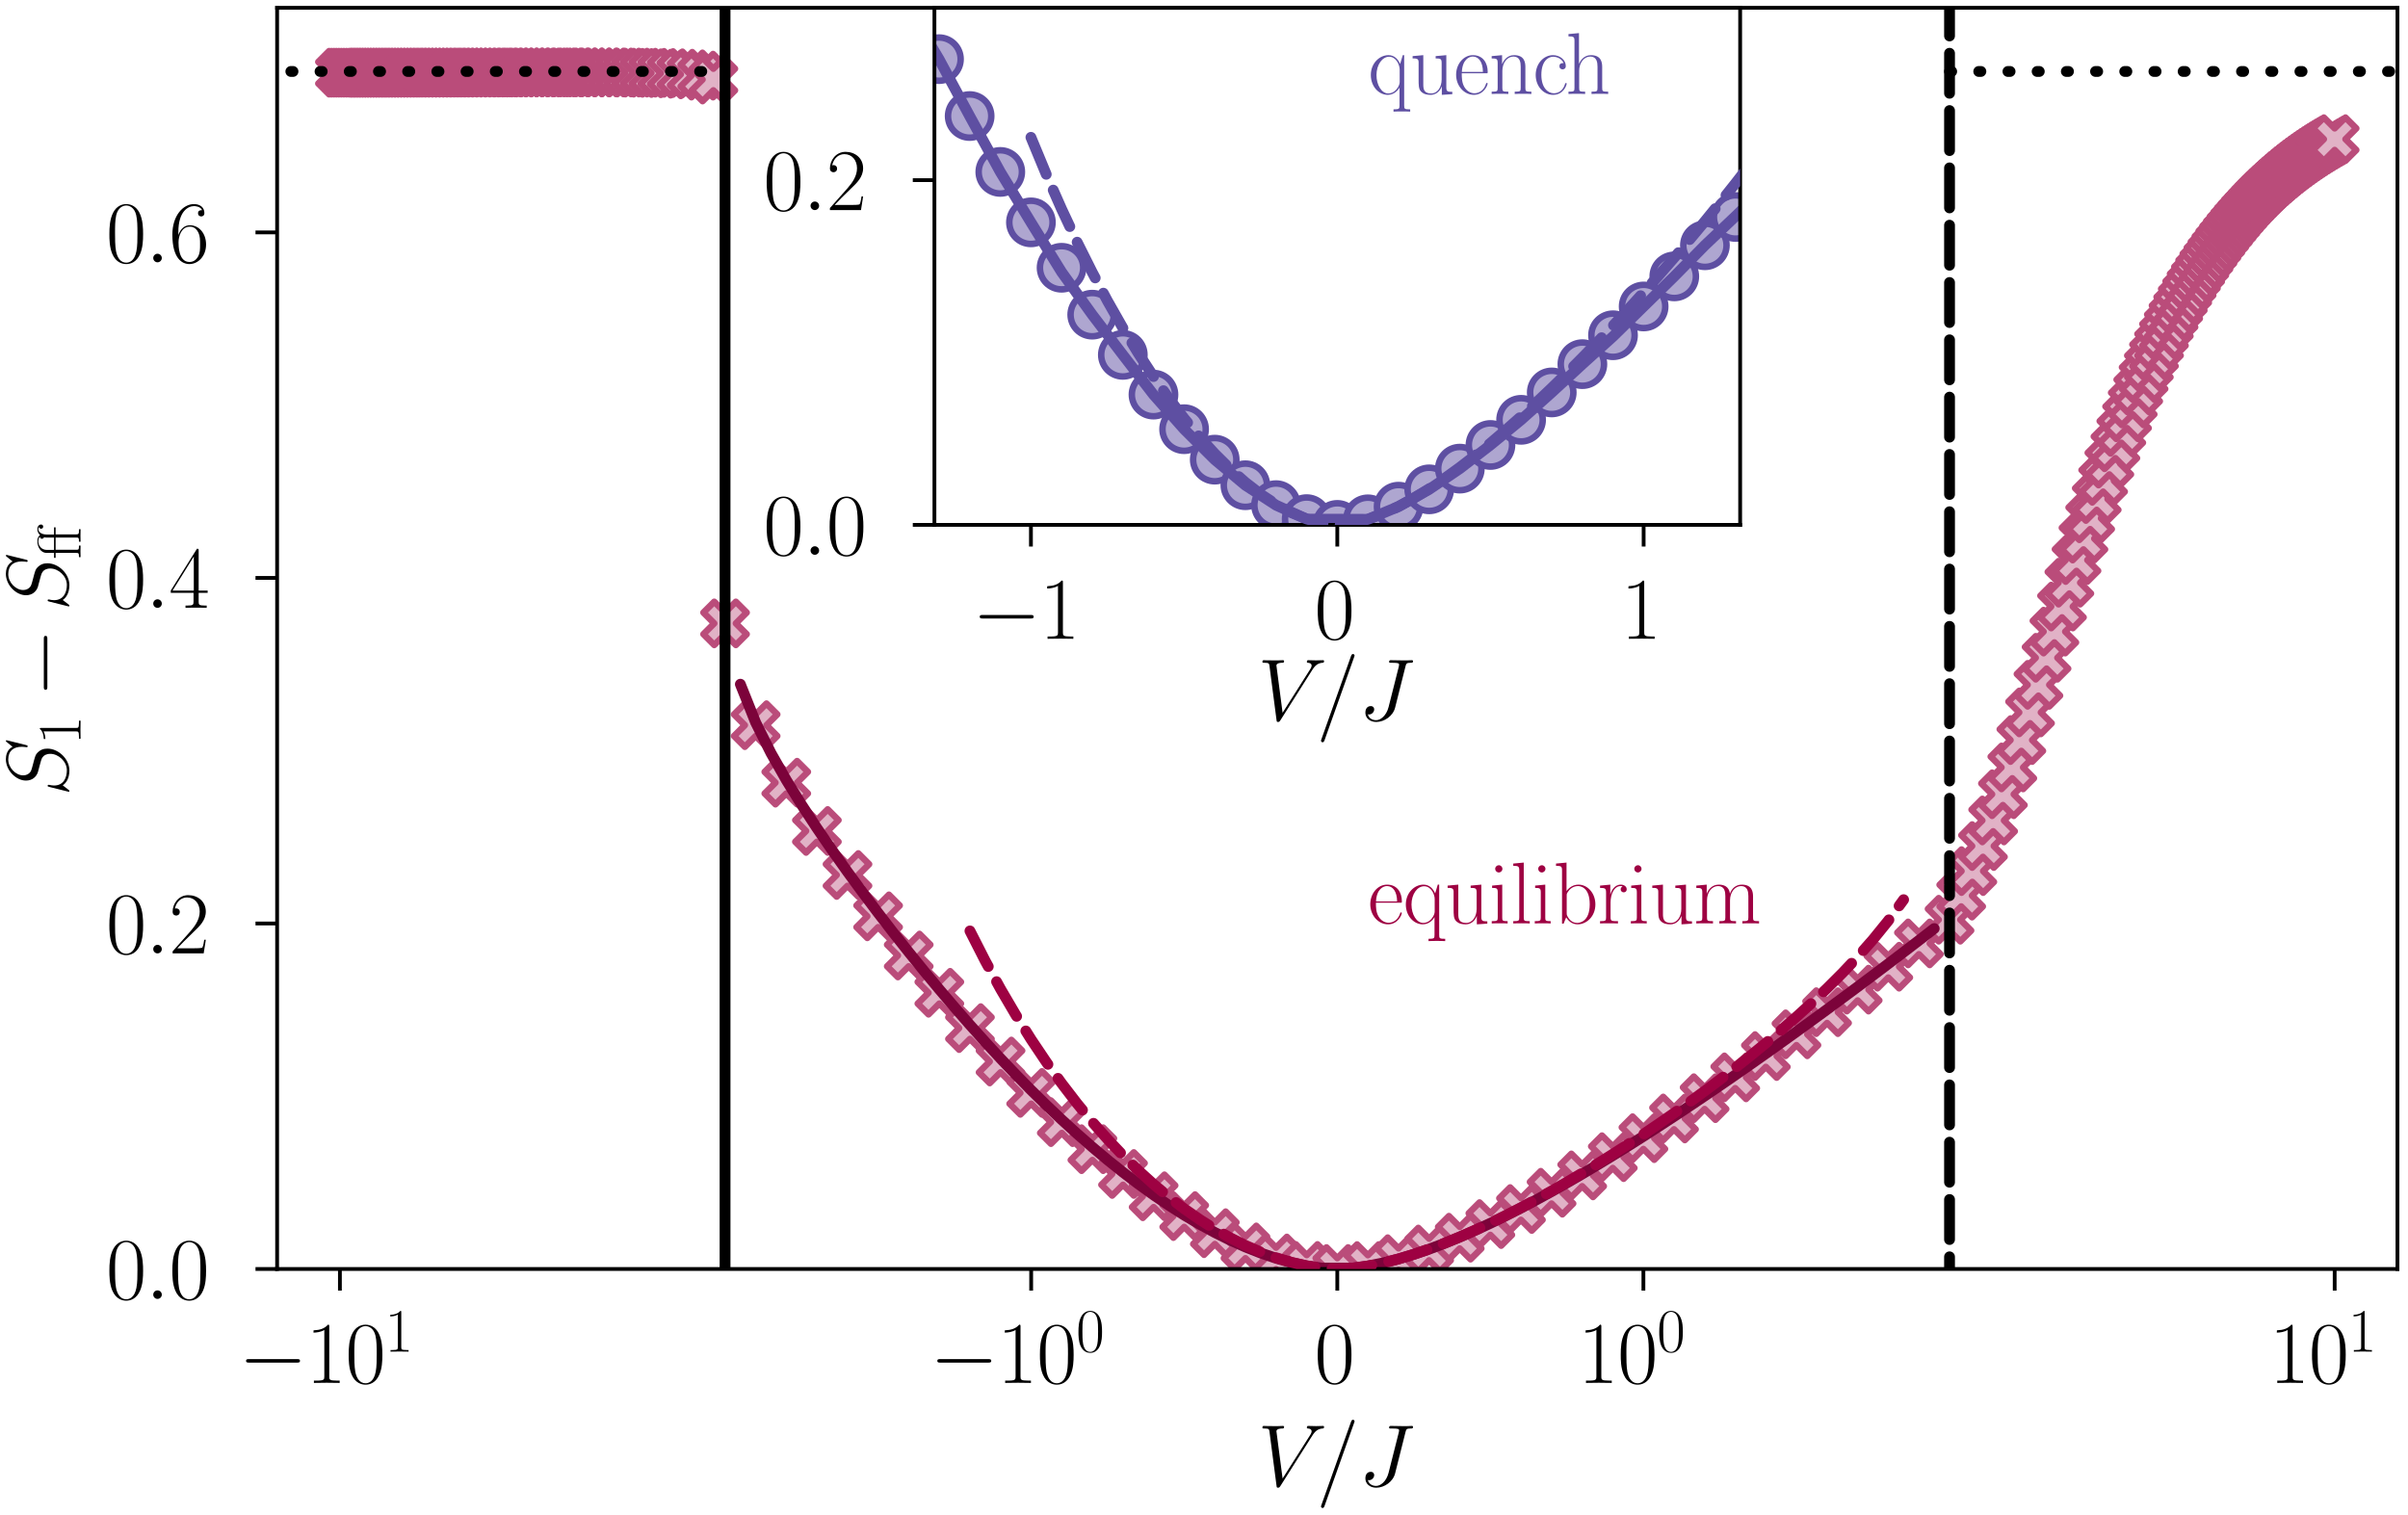<?xml version="1.0" encoding="utf-8" standalone="no"?>
<!DOCTYPE svg PUBLIC "-//W3C//DTD SVG 1.1//EN"
  "http://www.w3.org/Graphics/SVG/1.1/DTD/svg11.dtd">
<svg xmlns:xlink="http://www.w3.org/1999/xlink" width="222.665pt" height="140.125pt" viewBox="0 0 222.665 140.125" xmlns="http://www.w3.org/2000/svg" version="1.1">
 <defs>
  <style type="text/css">*{stroke-linejoin: round; stroke-linecap: butt}</style>
 </defs>
 <g id="figure_1">
  <g id="patch_1">
   <path d="M 0 140.125 
L 222.665 140.125 
L 222.665 0 
L 0 0 
L 0 140.125 
z
" style="fill: none"/>
  </g>
  <g id="axes_1">
   <g id="patch_2">
    <path d="M 25.625 117.351 
L 221.69 117.351 
L 221.69 0.72 
L 25.625 0.72 
L 25.625 117.351 
z
" style="fill: none"/>
   </g>
   <g id="line2d_1">
    <defs>
     <path id="m2fa3d0e1db" d="M -1 2 
L 0 1 
L 1 2 
L 2 1 
L 1 0 
L 2 -1 
L 1 -2 
L 0 -1 
L -1 -2 
L -2 -1 
L -1 0 
L -2 1 
z
" style="stroke: #ba4c7a; stroke-width: 0.6; stroke-linejoin: miter"/>
    </defs>
    <g clip-path="url(#pa162294bd9)">
     <use xlink:href="#m2fa3d0e1db" x="31.431" y="6.724" style="fill: #e1b2c6; stroke: #ba4c7a; stroke-width: 0.6; stroke-linejoin: miter"/>
     <use xlink:href="#m2fa3d0e1db" x="31.653" y="6.724" style="fill: #e1b2c6; stroke: #ba4c7a; stroke-width: 0.6; stroke-linejoin: miter"/>
     <use xlink:href="#m2fa3d0e1db" x="31.878" y="6.723" style="fill: #e1b2c6; stroke: #ba4c7a; stroke-width: 0.6; stroke-linejoin: miter"/>
     <use xlink:href="#m2fa3d0e1db" x="32.105" y="6.723" style="fill: #e1b2c6; stroke: #ba4c7a; stroke-width: 0.6; stroke-linejoin: miter"/>
     <use xlink:href="#m2fa3d0e1db" x="32.334" y="6.723" style="fill: #e1b2c6; stroke: #ba4c7a; stroke-width: 0.6; stroke-linejoin: miter"/>
     <use xlink:href="#m2fa3d0e1db" x="32.566" y="6.723" style="fill: #e1b2c6; stroke: #ba4c7a; stroke-width: 0.6; stroke-linejoin: miter"/>
     <use xlink:href="#m2fa3d0e1db" x="32.8" y="6.723" style="fill: #e1b2c6; stroke: #ba4c7a; stroke-width: 0.6; stroke-linejoin: miter"/>
     <use xlink:href="#m2fa3d0e1db" x="33.037" y="6.723" style="fill: #e1b2c6; stroke: #ba4c7a; stroke-width: 0.6; stroke-linejoin: miter"/>
     <use xlink:href="#m2fa3d0e1db" x="33.276" y="6.723" style="fill: #e1b2c6; stroke: #ba4c7a; stroke-width: 0.6; stroke-linejoin: miter"/>
     <use xlink:href="#m2fa3d0e1db" x="33.518" y="6.722" style="fill: #e1b2c6; stroke: #ba4c7a; stroke-width: 0.6; stroke-linejoin: miter"/>
     <use xlink:href="#m2fa3d0e1db" x="33.762" y="6.722" style="fill: #e1b2c6; stroke: #ba4c7a; stroke-width: 0.6; stroke-linejoin: miter"/>
     <use xlink:href="#m2fa3d0e1db" x="34.01" y="6.722" style="fill: #e1b2c6; stroke: #ba4c7a; stroke-width: 0.6; stroke-linejoin: miter"/>
     <use xlink:href="#m2fa3d0e1db" x="34.26" y="6.722" style="fill: #e1b2c6; stroke: #ba4c7a; stroke-width: 0.6; stroke-linejoin: miter"/>
     <use xlink:href="#m2fa3d0e1db" x="34.512" y="6.722" style="fill: #e1b2c6; stroke: #ba4c7a; stroke-width: 0.6; stroke-linejoin: miter"/>
     <use xlink:href="#m2fa3d0e1db" x="34.768" y="6.721" style="fill: #e1b2c6; stroke: #ba4c7a; stroke-width: 0.6; stroke-linejoin: miter"/>
     <use xlink:href="#m2fa3d0e1db" x="35.027" y="6.721" style="fill: #e1b2c6; stroke: #ba4c7a; stroke-width: 0.6; stroke-linejoin: miter"/>
     <use xlink:href="#m2fa3d0e1db" x="35.289" y="6.721" style="fill: #e1b2c6; stroke: #ba4c7a; stroke-width: 0.6; stroke-linejoin: miter"/>
     <use xlink:href="#m2fa3d0e1db" x="35.554" y="6.721" style="fill: #e1b2c6; stroke: #ba4c7a; stroke-width: 0.6; stroke-linejoin: miter"/>
     <use xlink:href="#m2fa3d0e1db" x="35.822" y="6.721" style="fill: #e1b2c6; stroke: #ba4c7a; stroke-width: 0.6; stroke-linejoin: miter"/>
     <use xlink:href="#m2fa3d0e1db" x="36.094" y="6.72" style="fill: #e1b2c6; stroke: #ba4c7a; stroke-width: 0.6; stroke-linejoin: miter"/>
     <use xlink:href="#m2fa3d0e1db" x="36.369" y="6.72" style="fill: #e1b2c6; stroke: #ba4c7a; stroke-width: 0.6; stroke-linejoin: miter"/>
     <use xlink:href="#m2fa3d0e1db" x="36.647" y="6.72" style="fill: #e1b2c6; stroke: #ba4c7a; stroke-width: 0.6; stroke-linejoin: miter"/>
     <use xlink:href="#m2fa3d0e1db" x="36.929" y="6.72" style="fill: #e1b2c6; stroke: #ba4c7a; stroke-width: 0.6; stroke-linejoin: miter"/>
     <use xlink:href="#m2fa3d0e1db" x="37.214" y="6.719" style="fill: #e1b2c6; stroke: #ba4c7a; stroke-width: 0.6; stroke-linejoin: miter"/>
     <use xlink:href="#m2fa3d0e1db" x="37.504" y="6.719" style="fill: #e1b2c6; stroke: #ba4c7a; stroke-width: 0.6; stroke-linejoin: miter"/>
     <use xlink:href="#m2fa3d0e1db" x="37.797" y="6.719" style="fill: #e1b2c6; stroke: #ba4c7a; stroke-width: 0.6; stroke-linejoin: miter"/>
     <use xlink:href="#m2fa3d0e1db" x="38.094" y="6.718" style="fill: #e1b2c6; stroke: #ba4c7a; stroke-width: 0.6; stroke-linejoin: miter"/>
     <use xlink:href="#m2fa3d0e1db" x="38.395" y="6.718" style="fill: #e1b2c6; stroke: #ba4c7a; stroke-width: 0.6; stroke-linejoin: miter"/>
     <use xlink:href="#m2fa3d0e1db" x="38.7" y="6.718" style="fill: #e1b2c6; stroke: #ba4c7a; stroke-width: 0.6; stroke-linejoin: miter"/>
     <use xlink:href="#m2fa3d0e1db" x="39.009" y="6.717" style="fill: #e1b2c6; stroke: #ba4c7a; stroke-width: 0.6; stroke-linejoin: miter"/>
     <use xlink:href="#m2fa3d0e1db" x="39.323" y="6.717" style="fill: #e1b2c6; stroke: #ba4c7a; stroke-width: 0.6; stroke-linejoin: miter"/>
     <use xlink:href="#m2fa3d0e1db" x="39.642" y="6.717" style="fill: #e1b2c6; stroke: #ba4c7a; stroke-width: 0.6; stroke-linejoin: miter"/>
     <use xlink:href="#m2fa3d0e1db" x="39.965" y="6.716" style="fill: #e1b2c6; stroke: #ba4c7a; stroke-width: 0.6; stroke-linejoin: miter"/>
     <use xlink:href="#m2fa3d0e1db" x="40.293" y="6.716" style="fill: #e1b2c6; stroke: #ba4c7a; stroke-width: 0.6; stroke-linejoin: miter"/>
     <use xlink:href="#m2fa3d0e1db" x="40.625" y="6.716" style="fill: #e1b2c6; stroke: #ba4c7a; stroke-width: 0.6; stroke-linejoin: miter"/>
     <use xlink:href="#m2fa3d0e1db" x="40.963" y="6.715" style="fill: #e1b2c6; stroke: #ba4c7a; stroke-width: 0.6; stroke-linejoin: miter"/>
     <use xlink:href="#m2fa3d0e1db" x="41.306" y="6.715" style="fill: #e1b2c6; stroke: #ba4c7a; stroke-width: 0.6; stroke-linejoin: miter"/>
     <use xlink:href="#m2fa3d0e1db" x="41.655" y="6.714" style="fill: #e1b2c6; stroke: #ba4c7a; stroke-width: 0.6; stroke-linejoin: miter"/>
     <use xlink:href="#m2fa3d0e1db" x="42.009" y="6.714" style="fill: #e1b2c6; stroke: #ba4c7a; stroke-width: 0.6; stroke-linejoin: miter"/>
     <use xlink:href="#m2fa3d0e1db" x="42.369" y="6.713" style="fill: #e1b2c6; stroke: #ba4c7a; stroke-width: 0.6; stroke-linejoin: miter"/>
     <use xlink:href="#m2fa3d0e1db" x="42.734" y="6.713" style="fill: #e1b2c6; stroke: #ba4c7a; stroke-width: 0.6; stroke-linejoin: miter"/>
     <use xlink:href="#m2fa3d0e1db" x="43.106" y="6.712" style="fill: #e1b2c6; stroke: #ba4c7a; stroke-width: 0.6; stroke-linejoin: miter"/>
     <use xlink:href="#m2fa3d0e1db" x="43.485" y="6.712" style="fill: #e1b2c6; stroke: #ba4c7a; stroke-width: 0.6; stroke-linejoin: miter"/>
     <use xlink:href="#m2fa3d0e1db" x="43.869" y="6.711" style="fill: #e1b2c6; stroke: #ba4c7a; stroke-width: 0.6; stroke-linejoin: miter"/>
     <use xlink:href="#m2fa3d0e1db" x="44.261" y="6.711" style="fill: #e1b2c6; stroke: #ba4c7a; stroke-width: 0.6; stroke-linejoin: miter"/>
     <use xlink:href="#m2fa3d0e1db" x="44.66" y="6.71" style="fill: #e1b2c6; stroke: #ba4c7a; stroke-width: 0.6; stroke-linejoin: miter"/>
     <use xlink:href="#m2fa3d0e1db" x="45.066" y="6.709" style="fill: #e1b2c6; stroke: #ba4c7a; stroke-width: 0.6; stroke-linejoin: miter"/>
     <use xlink:href="#m2fa3d0e1db" x="45.479" y="6.709" style="fill: #e1b2c6; stroke: #ba4c7a; stroke-width: 0.6; stroke-linejoin: miter"/>
     <use xlink:href="#m2fa3d0e1db" x="45.901" y="6.708" style="fill: #e1b2c6; stroke: #ba4c7a; stroke-width: 0.6; stroke-linejoin: miter"/>
     <use xlink:href="#m2fa3d0e1db" x="46.331" y="6.708" style="fill: #e1b2c6; stroke: #ba4c7a; stroke-width: 0.6; stroke-linejoin: miter"/>
     <use xlink:href="#m2fa3d0e1db" x="46.769" y="6.707" style="fill: #e1b2c6; stroke: #ba4c7a; stroke-width: 0.6; stroke-linejoin: miter"/>
     <use xlink:href="#m2fa3d0e1db" x="47.216" y="6.706" style="fill: #e1b2c6; stroke: #ba4c7a; stroke-width: 0.6; stroke-linejoin: miter"/>
     <use xlink:href="#m2fa3d0e1db" x="47.672" y="6.705" style="fill: #e1b2c6; stroke: #ba4c7a; stroke-width: 0.6; stroke-linejoin: miter"/>
     <use xlink:href="#m2fa3d0e1db" x="48.138" y="6.705" style="fill: #e1b2c6; stroke: #ba4c7a; stroke-width: 0.6; stroke-linejoin: miter"/>
     <use xlink:href="#m2fa3d0e1db" x="48.614" y="6.704" style="fill: #e1b2c6; stroke: #ba4c7a; stroke-width: 0.6; stroke-linejoin: miter"/>
     <use xlink:href="#m2fa3d0e1db" x="49.1" y="6.703" style="fill: #e1b2c6; stroke: #ba4c7a; stroke-width: 0.6; stroke-linejoin: miter"/>
     <use xlink:href="#m2fa3d0e1db" x="49.598" y="6.702" style="fill: #e1b2c6; stroke: #ba4c7a; stroke-width: 0.6; stroke-linejoin: miter"/>
     <use xlink:href="#m2fa3d0e1db" x="50.106" y="6.702" style="fill: #e1b2c6; stroke: #ba4c7a; stroke-width: 0.6; stroke-linejoin: miter"/>
     <use xlink:href="#m2fa3d0e1db" x="50.627" y="6.701" style="fill: #e1b2c6; stroke: #ba4c7a; stroke-width: 0.6; stroke-linejoin: miter"/>
     <use xlink:href="#m2fa3d0e1db" x="51.16" y="6.7" style="fill: #e1b2c6; stroke: #ba4c7a; stroke-width: 0.6; stroke-linejoin: miter"/>
     <use xlink:href="#m2fa3d0e1db" x="51.707" y="6.7" style="fill: #e1b2c6; stroke: #ba4c7a; stroke-width: 0.6; stroke-linejoin: miter"/>
     <use xlink:href="#m2fa3d0e1db" x="52.267" y="6.699" style="fill: #e1b2c6; stroke: #ba4c7a; stroke-width: 0.6; stroke-linejoin: miter"/>
     <use xlink:href="#m2fa3d0e1db" x="52.842" y="6.699" style="fill: #e1b2c6; stroke: #ba4c7a; stroke-width: 0.6; stroke-linejoin: miter"/>
     <use xlink:href="#m2fa3d0e1db" x="53.432" y="6.698" style="fill: #e1b2c6; stroke: #ba4c7a; stroke-width: 0.6; stroke-linejoin: miter"/>
     <use xlink:href="#m2fa3d0e1db" x="54.038" y="6.698" style="fill: #e1b2c6; stroke: #ba4c7a; stroke-width: 0.6; stroke-linejoin: miter"/>
     <use xlink:href="#m2fa3d0e1db" x="54.661" y="6.699" style="fill: #e1b2c6; stroke: #ba4c7a; stroke-width: 0.6; stroke-linejoin: miter"/>
     <use xlink:href="#m2fa3d0e1db" x="55.303" y="6.699" style="fill: #e1b2c6; stroke: #ba4c7a; stroke-width: 0.6; stroke-linejoin: miter"/>
     <use xlink:href="#m2fa3d0e1db" x="55.963" y="6.7" style="fill: #e1b2c6; stroke: #ba4c7a; stroke-width: 0.6; stroke-linejoin: miter"/>
     <use xlink:href="#m2fa3d0e1db" x="56.644" y="6.702" style="fill: #e1b2c6; stroke: #ba4c7a; stroke-width: 0.6; stroke-linejoin: miter"/>
     <use xlink:href="#m2fa3d0e1db" x="57.347" y="6.705" style="fill: #e1b2c6; stroke: #ba4c7a; stroke-width: 0.6; stroke-linejoin: miter"/>
     <use xlink:href="#m2fa3d0e1db" x="58.072" y="6.709" style="fill: #e1b2c6; stroke: #ba4c7a; stroke-width: 0.6; stroke-linejoin: miter"/>
     <use xlink:href="#m2fa3d0e1db" x="58.823" y="6.715" style="fill: #e1b2c6; stroke: #ba4c7a; stroke-width: 0.6; stroke-linejoin: miter"/>
     <use xlink:href="#m2fa3d0e1db" x="59.599" y="6.724" style="fill: #e1b2c6; stroke: #ba4c7a; stroke-width: 0.6; stroke-linejoin: miter"/>
     <use xlink:href="#m2fa3d0e1db" x="60.404" y="6.736" style="fill: #e1b2c6; stroke: #ba4c7a; stroke-width: 0.6; stroke-linejoin: miter"/>
     <use xlink:href="#m2fa3d0e1db" x="61.239" y="6.753" style="fill: #e1b2c6; stroke: #ba4c7a; stroke-width: 0.6; stroke-linejoin: miter"/>
     <use xlink:href="#m2fa3d0e1db" x="62.107" y="6.778" style="fill: #e1b2c6; stroke: #ba4c7a; stroke-width: 0.6; stroke-linejoin: miter"/>
     <use xlink:href="#m2fa3d0e1db" x="63.01" y="6.816" style="fill: #e1b2c6; stroke: #ba4c7a; stroke-width: 0.6; stroke-linejoin: miter"/>
     <use xlink:href="#m2fa3d0e1db" x="63.952" y="6.877" style="fill: #e1b2c6; stroke: #ba4c7a; stroke-width: 0.6; stroke-linejoin: miter"/>
     <use xlink:href="#m2fa3d0e1db" x="64.936" y="6.993" style="fill: #e1b2c6; stroke: #ba4c7a; stroke-width: 0.6; stroke-linejoin: miter"/>
     <use xlink:href="#m2fa3d0e1db" x="65.965" y="7.355" style="fill: #e1b2c6; stroke: #ba4c7a; stroke-width: 0.6; stroke-linejoin: miter"/>
     <use xlink:href="#m2fa3d0e1db" x="67.045" y="57.647" style="fill: #e1b2c6; stroke: #ba4c7a; stroke-width: 0.6; stroke-linejoin: miter"/>
     <use xlink:href="#m2fa3d0e1db" x="69.875" y="67.063" style="fill: #e1b2c6; stroke: #ba4c7a; stroke-width: 0.6; stroke-linejoin: miter"/>
     <use xlink:href="#m2fa3d0e1db" x="72.706" y="72.378" style="fill: #e1b2c6; stroke: #ba4c7a; stroke-width: 0.6; stroke-linejoin: miter"/>
     <use xlink:href="#m2fa3d0e1db" x="75.537" y="76.844" style="fill: #e1b2c6; stroke: #ba4c7a; stroke-width: 0.6; stroke-linejoin: miter"/>
     <use xlink:href="#m2fa3d0e1db" x="78.367" y="80.916" style="fill: #e1b2c6; stroke: #ba4c7a; stroke-width: 0.6; stroke-linejoin: miter"/>
     <use xlink:href="#m2fa3d0e1db" x="81.198" y="84.738" style="fill: #e1b2c6; stroke: #ba4c7a; stroke-width: 0.6; stroke-linejoin: miter"/>
     <use xlink:href="#m2fa3d0e1db" x="84.028" y="88.362" style="fill: #e1b2c6; stroke: #ba4c7a; stroke-width: 0.6; stroke-linejoin: miter"/>
     <use xlink:href="#m2fa3d0e1db" x="86.859" y="91.807" style="fill: #e1b2c6; stroke: #ba4c7a; stroke-width: 0.6; stroke-linejoin: miter"/>
     <use xlink:href="#m2fa3d0e1db" x="89.69" y="95.076" style="fill: #e1b2c6; stroke: #ba4c7a; stroke-width: 0.6; stroke-linejoin: miter"/>
     <use xlink:href="#m2fa3d0e1db" x="92.52" y="98.164" style="fill: #e1b2c6; stroke: #ba4c7a; stroke-width: 0.6; stroke-linejoin: miter"/>
     <use xlink:href="#m2fa3d0e1db" x="95.351" y="101.065" style="fill: #e1b2c6; stroke: #ba4c7a; stroke-width: 0.6; stroke-linejoin: miter"/>
     <use xlink:href="#m2fa3d0e1db" x="98.182" y="103.771" style="fill: #e1b2c6; stroke: #ba4c7a; stroke-width: 0.6; stroke-linejoin: miter"/>
     <use xlink:href="#m2fa3d0e1db" x="101.012" y="106.273" style="fill: #e1b2c6; stroke: #ba4c7a; stroke-width: 0.6; stroke-linejoin: miter"/>
     <use xlink:href="#m2fa3d0e1db" x="103.843" y="108.563" style="fill: #e1b2c6; stroke: #ba4c7a; stroke-width: 0.6; stroke-linejoin: miter"/>
     <use xlink:href="#m2fa3d0e1db" x="106.674" y="110.628" style="fill: #e1b2c6; stroke: #ba4c7a; stroke-width: 0.6; stroke-linejoin: miter"/>
     <use xlink:href="#m2fa3d0e1db" x="109.504" y="112.459" style="fill: #e1b2c6; stroke: #ba4c7a; stroke-width: 0.6; stroke-linejoin: miter"/>
     <use xlink:href="#m2fa3d0e1db" x="112.335" y="114.041" style="fill: #e1b2c6; stroke: #ba4c7a; stroke-width: 0.6; stroke-linejoin: miter"/>
     <use xlink:href="#m2fa3d0e1db" x="115.166" y="115.355" style="fill: #e1b2c6; stroke: #ba4c7a; stroke-width: 0.6; stroke-linejoin: miter"/>
     <use xlink:href="#m2fa3d0e1db" x="117.996" y="116.377" style="fill: #e1b2c6; stroke: #ba4c7a; stroke-width: 0.6; stroke-linejoin: miter"/>
     <use xlink:href="#m2fa3d0e1db" x="120.827" y="117.069" style="fill: #e1b2c6; stroke: #ba4c7a; stroke-width: 0.6; stroke-linejoin: miter"/>
     <use xlink:href="#m2fa3d0e1db" x="123.658" y="117.351" style="fill: #e1b2c6; stroke: #ba4c7a; stroke-width: 0.6; stroke-linejoin: miter"/>
     <use xlink:href="#m2fa3d0e1db" x="126.488" y="117.079" style="fill: #e1b2c6; stroke: #ba4c7a; stroke-width: 0.6; stroke-linejoin: miter"/>
     <use xlink:href="#m2fa3d0e1db" x="129.319" y="116.443" style="fill: #e1b2c6; stroke: #ba4c7a; stroke-width: 0.6; stroke-linejoin: miter"/>
     <use xlink:href="#m2fa3d0e1db" x="132.15" y="115.55" style="fill: #e1b2c6; stroke: #ba4c7a; stroke-width: 0.6; stroke-linejoin: miter"/>
     <use xlink:href="#m2fa3d0e1db" x="134.98" y="114.455" style="fill: #e1b2c6; stroke: #ba4c7a; stroke-width: 0.6; stroke-linejoin: miter"/>
     <use xlink:href="#m2fa3d0e1db" x="137.811" y="113.197" style="fill: #e1b2c6; stroke: #ba4c7a; stroke-width: 0.6; stroke-linejoin: miter"/>
     <use xlink:href="#m2fa3d0e1db" x="140.641" y="111.805" style="fill: #e1b2c6; stroke: #ba4c7a; stroke-width: 0.6; stroke-linejoin: miter"/>
     <use xlink:href="#m2fa3d0e1db" x="143.472" y="110.299" style="fill: #e1b2c6; stroke: #ba4c7a; stroke-width: 0.6; stroke-linejoin: miter"/>
     <use xlink:href="#m2fa3d0e1db" x="146.303" y="108.696" style="fill: #e1b2c6; stroke: #ba4c7a; stroke-width: 0.6; stroke-linejoin: miter"/>
     <use xlink:href="#m2fa3d0e1db" x="149.133" y="107.01" style="fill: #e1b2c6; stroke: #ba4c7a; stroke-width: 0.6; stroke-linejoin: miter"/>
     <use xlink:href="#m2fa3d0e1db" x="151.964" y="105.252" style="fill: #e1b2c6; stroke: #ba4c7a; stroke-width: 0.6; stroke-linejoin: miter"/>
     <use xlink:href="#m2fa3d0e1db" x="154.795" y="103.432" style="fill: #e1b2c6; stroke: #ba4c7a; stroke-width: 0.6; stroke-linejoin: miter"/>
     <use xlink:href="#m2fa3d0e1db" x="157.625" y="101.556" style="fill: #e1b2c6; stroke: #ba4c7a; stroke-width: 0.6; stroke-linejoin: miter"/>
     <use xlink:href="#m2fa3d0e1db" x="160.456" y="99.63" style="fill: #e1b2c6; stroke: #ba4c7a; stroke-width: 0.6; stroke-linejoin: miter"/>
     <use xlink:href="#m2fa3d0e1db" x="163.287" y="97.66" style="fill: #e1b2c6; stroke: #ba4c7a; stroke-width: 0.6; stroke-linejoin: miter"/>
     <use xlink:href="#m2fa3d0e1db" x="166.117" y="95.65" style="fill: #e1b2c6; stroke: #ba4c7a; stroke-width: 0.6; stroke-linejoin: miter"/>
     <use xlink:href="#m2fa3d0e1db" x="168.948" y="93.601" style="fill: #e1b2c6; stroke: #ba4c7a; stroke-width: 0.6; stroke-linejoin: miter"/>
     <use xlink:href="#m2fa3d0e1db" x="171.779" y="91.516" style="fill: #e1b2c6; stroke: #ba4c7a; stroke-width: 0.6; stroke-linejoin: miter"/>
     <use xlink:href="#m2fa3d0e1db" x="174.609" y="89.397" style="fill: #e1b2c6; stroke: #ba4c7a; stroke-width: 0.6; stroke-linejoin: miter"/>
     <use xlink:href="#m2fa3d0e1db" x="177.44" y="87.242" style="fill: #e1b2c6; stroke: #ba4c7a; stroke-width: 0.6; stroke-linejoin: miter"/>
     <use xlink:href="#m2fa3d0e1db" x="180.271" y="85.052" style="fill: #e1b2c6; stroke: #ba4c7a; stroke-width: 0.6; stroke-linejoin: miter"/>
     <use xlink:href="#m2fa3d0e1db" x="181.35" y="82.824" style="fill: #e1b2c6; stroke: #ba4c7a; stroke-width: 0.6; stroke-linejoin: miter"/>
     <use xlink:href="#m2fa3d0e1db" x="182.38" y="80.555" style="fill: #e1b2c6; stroke: #ba4c7a; stroke-width: 0.6; stroke-linejoin: miter"/>
     <use xlink:href="#m2fa3d0e1db" x="183.363" y="78.239" style="fill: #e1b2c6; stroke: #ba4c7a; stroke-width: 0.6; stroke-linejoin: miter"/>
     <use xlink:href="#m2fa3d0e1db" x="184.305" y="75.873" style="fill: #e1b2c6; stroke: #ba4c7a; stroke-width: 0.6; stroke-linejoin: miter"/>
     <use xlink:href="#m2fa3d0e1db" x="185.208" y="73.45" style="fill: #e1b2c6; stroke: #ba4c7a; stroke-width: 0.6; stroke-linejoin: miter"/>
     <use xlink:href="#m2fa3d0e1db" x="186.076" y="70.97" style="fill: #e1b2c6; stroke: #ba4c7a; stroke-width: 0.6; stroke-linejoin: miter"/>
     <use xlink:href="#m2fa3d0e1db" x="186.911" y="68.44" style="fill: #e1b2c6; stroke: #ba4c7a; stroke-width: 0.6; stroke-linejoin: miter"/>
     <use xlink:href="#m2fa3d0e1db" x="187.716" y="65.882" style="fill: #e1b2c6; stroke: #ba4c7a; stroke-width: 0.6; stroke-linejoin: miter"/>
     <use xlink:href="#m2fa3d0e1db" x="188.493" y="63.332" style="fill: #e1b2c6; stroke: #ba4c7a; stroke-width: 0.6; stroke-linejoin: miter"/>
     <use xlink:href="#m2fa3d0e1db" x="189.243" y="60.829" style="fill: #e1b2c6; stroke: #ba4c7a; stroke-width: 0.6; stroke-linejoin: miter"/>
     <use xlink:href="#m2fa3d0e1db" x="189.968" y="58.408" style="fill: #e1b2c6; stroke: #ba4c7a; stroke-width: 0.6; stroke-linejoin: miter"/>
     <use xlink:href="#m2fa3d0e1db" x="190.671" y="56.091" style="fill: #e1b2c6; stroke: #ba4c7a; stroke-width: 0.6; stroke-linejoin: miter"/>
     <use xlink:href="#m2fa3d0e1db" x="191.352" y="53.886" style="fill: #e1b2c6; stroke: #ba4c7a; stroke-width: 0.6; stroke-linejoin: miter"/>
     <use xlink:href="#m2fa3d0e1db" x="192.012" y="51.792" style="fill: #e1b2c6; stroke: #ba4c7a; stroke-width: 0.6; stroke-linejoin: miter"/>
     <use xlink:href="#m2fa3d0e1db" x="192.654" y="49.808" style="fill: #e1b2c6; stroke: #ba4c7a; stroke-width: 0.6; stroke-linejoin: miter"/>
     <use xlink:href="#m2fa3d0e1db" x="193.277" y="47.929" style="fill: #e1b2c6; stroke: #ba4c7a; stroke-width: 0.6; stroke-linejoin: miter"/>
     <use xlink:href="#m2fa3d0e1db" x="193.883" y="46.149" style="fill: #e1b2c6; stroke: #ba4c7a; stroke-width: 0.6; stroke-linejoin: miter"/>
     <use xlink:href="#m2fa3d0e1db" x="194.474" y="44.465" style="fill: #e1b2c6; stroke: #ba4c7a; stroke-width: 0.6; stroke-linejoin: miter"/>
     <use xlink:href="#m2fa3d0e1db" x="195.048" y="42.872" style="fill: #e1b2c6; stroke: #ba4c7a; stroke-width: 0.6; stroke-linejoin: miter"/>
     <use xlink:href="#m2fa3d0e1db" x="195.609" y="41.365" style="fill: #e1b2c6; stroke: #ba4c7a; stroke-width: 0.6; stroke-linejoin: miter"/>
     <use xlink:href="#m2fa3d0e1db" x="196.155" y="39.939" style="fill: #e1b2c6; stroke: #ba4c7a; stroke-width: 0.6; stroke-linejoin: miter"/>
     <use xlink:href="#m2fa3d0e1db" x="196.688" y="38.59" style="fill: #e1b2c6; stroke: #ba4c7a; stroke-width: 0.6; stroke-linejoin: miter"/>
     <use xlink:href="#m2fa3d0e1db" x="197.209" y="37.314" style="fill: #e1b2c6; stroke: #ba4c7a; stroke-width: 0.6; stroke-linejoin: miter"/>
     <use xlink:href="#m2fa3d0e1db" x="197.718" y="36.107" style="fill: #e1b2c6; stroke: #ba4c7a; stroke-width: 0.6; stroke-linejoin: miter"/>
     <use xlink:href="#m2fa3d0e1db" x="198.215" y="34.963" style="fill: #e1b2c6; stroke: #ba4c7a; stroke-width: 0.6; stroke-linejoin: miter"/>
     <use xlink:href="#m2fa3d0e1db" x="198.701" y="33.881" style="fill: #e1b2c6; stroke: #ba4c7a; stroke-width: 0.6; stroke-linejoin: miter"/>
     <use xlink:href="#m2fa3d0e1db" x="199.177" y="32.855" style="fill: #e1b2c6; stroke: #ba4c7a; stroke-width: 0.6; stroke-linejoin: miter"/>
     <use xlink:href="#m2fa3d0e1db" x="199.643" y="31.882" style="fill: #e1b2c6; stroke: #ba4c7a; stroke-width: 0.6; stroke-linejoin: miter"/>
     <use xlink:href="#m2fa3d0e1db" x="200.099" y="30.959" style="fill: #e1b2c6; stroke: #ba4c7a; stroke-width: 0.6; stroke-linejoin: miter"/>
     <use xlink:href="#m2fa3d0e1db" x="200.546" y="30.084" style="fill: #e1b2c6; stroke: #ba4c7a; stroke-width: 0.6; stroke-linejoin: miter"/>
     <use xlink:href="#m2fa3d0e1db" x="200.984" y="29.252" style="fill: #e1b2c6; stroke: #ba4c7a; stroke-width: 0.6; stroke-linejoin: miter"/>
     <use xlink:href="#m2fa3d0e1db" x="201.414" y="28.462" style="fill: #e1b2c6; stroke: #ba4c7a; stroke-width: 0.6; stroke-linejoin: miter"/>
     <use xlink:href="#m2fa3d0e1db" x="201.836" y="27.711" style="fill: #e1b2c6; stroke: #ba4c7a; stroke-width: 0.6; stroke-linejoin: miter"/>
     <use xlink:href="#m2fa3d0e1db" x="202.249" y="26.996" style="fill: #e1b2c6; stroke: #ba4c7a; stroke-width: 0.6; stroke-linejoin: miter"/>
     <use xlink:href="#m2fa3d0e1db" x="202.655" y="26.316" style="fill: #e1b2c6; stroke: #ba4c7a; stroke-width: 0.6; stroke-linejoin: miter"/>
     <use xlink:href="#m2fa3d0e1db" x="203.054" y="25.668" style="fill: #e1b2c6; stroke: #ba4c7a; stroke-width: 0.6; stroke-linejoin: miter"/>
     <use xlink:href="#m2fa3d0e1db" x="203.446" y="25.05" style="fill: #e1b2c6; stroke: #ba4c7a; stroke-width: 0.6; stroke-linejoin: miter"/>
     <use xlink:href="#m2fa3d0e1db" x="203.831" y="24.461" style="fill: #e1b2c6; stroke: #ba4c7a; stroke-width: 0.6; stroke-linejoin: miter"/>
     <use xlink:href="#m2fa3d0e1db" x="204.209" y="23.899" style="fill: #e1b2c6; stroke: #ba4c7a; stroke-width: 0.6; stroke-linejoin: miter"/>
     <use xlink:href="#m2fa3d0e1db" x="204.581" y="23.362" style="fill: #e1b2c6; stroke: #ba4c7a; stroke-width: 0.6; stroke-linejoin: miter"/>
     <use xlink:href="#m2fa3d0e1db" x="204.946" y="22.849" style="fill: #e1b2c6; stroke: #ba4c7a; stroke-width: 0.6; stroke-linejoin: miter"/>
     <use xlink:href="#m2fa3d0e1db" x="205.306" y="22.359" style="fill: #e1b2c6; stroke: #ba4c7a; stroke-width: 0.6; stroke-linejoin: miter"/>
     <use xlink:href="#m2fa3d0e1db" x="205.66" y="21.89" style="fill: #e1b2c6; stroke: #ba4c7a; stroke-width: 0.6; stroke-linejoin: miter"/>
     <use xlink:href="#m2fa3d0e1db" x="206.009" y="21.441" style="fill: #e1b2c6; stroke: #ba4c7a; stroke-width: 0.6; stroke-linejoin: miter"/>
     <use xlink:href="#m2fa3d0e1db" x="206.352" y="21.011" style="fill: #e1b2c6; stroke: #ba4c7a; stroke-width: 0.6; stroke-linejoin: miter"/>
     <use xlink:href="#m2fa3d0e1db" x="206.69" y="20.599" style="fill: #e1b2c6; stroke: #ba4c7a; stroke-width: 0.6; stroke-linejoin: miter"/>
     <use xlink:href="#m2fa3d0e1db" x="207.022" y="20.205" style="fill: #e1b2c6; stroke: #ba4c7a; stroke-width: 0.6; stroke-linejoin: miter"/>
     <use xlink:href="#m2fa3d0e1db" x="207.35" y="19.826" style="fill: #e1b2c6; stroke: #ba4c7a; stroke-width: 0.6; stroke-linejoin: miter"/>
     <use xlink:href="#m2fa3d0e1db" x="207.673" y="19.463" style="fill: #e1b2c6; stroke: #ba4c7a; stroke-width: 0.6; stroke-linejoin: miter"/>
     <use xlink:href="#m2fa3d0e1db" x="207.992" y="19.114" style="fill: #e1b2c6; stroke: #ba4c7a; stroke-width: 0.6; stroke-linejoin: miter"/>
     <use xlink:href="#m2fa3d0e1db" x="208.306" y="18.779" style="fill: #e1b2c6; stroke: #ba4c7a; stroke-width: 0.6; stroke-linejoin: miter"/>
     <use xlink:href="#m2fa3d0e1db" x="208.615" y="18.457" style="fill: #e1b2c6; stroke: #ba4c7a; stroke-width: 0.6; stroke-linejoin: miter"/>
     <use xlink:href="#m2fa3d0e1db" x="208.92" y="18.147" style="fill: #e1b2c6; stroke: #ba4c7a; stroke-width: 0.6; stroke-linejoin: miter"/>
     <use xlink:href="#m2fa3d0e1db" x="209.221" y="17.849" style="fill: #e1b2c6; stroke: #ba4c7a; stroke-width: 0.6; stroke-linejoin: miter"/>
     <use xlink:href="#m2fa3d0e1db" x="209.518" y="17.563" style="fill: #e1b2c6; stroke: #ba4c7a; stroke-width: 0.6; stroke-linejoin: miter"/>
     <use xlink:href="#m2fa3d0e1db" x="209.812" y="17.287" style="fill: #e1b2c6; stroke: #ba4c7a; stroke-width: 0.6; stroke-linejoin: miter"/>
     <use xlink:href="#m2fa3d0e1db" x="210.101" y="17.021" style="fill: #e1b2c6; stroke: #ba4c7a; stroke-width: 0.6; stroke-linejoin: miter"/>
     <use xlink:href="#m2fa3d0e1db" x="210.386" y="16.765" style="fill: #e1b2c6; stroke: #ba4c7a; stroke-width: 0.6; stroke-linejoin: miter"/>
     <use xlink:href="#m2fa3d0e1db" x="210.668" y="16.518" style="fill: #e1b2c6; stroke: #ba4c7a; stroke-width: 0.6; stroke-linejoin: miter"/>
     <use xlink:href="#m2fa3d0e1db" x="210.947" y="16.28" style="fill: #e1b2c6; stroke: #ba4c7a; stroke-width: 0.6; stroke-linejoin: miter"/>
     <use xlink:href="#m2fa3d0e1db" x="211.221" y="16.05" style="fill: #e1b2c6; stroke: #ba4c7a; stroke-width: 0.6; stroke-linejoin: miter"/>
     <use xlink:href="#m2fa3d0e1db" x="211.493" y="15.828" style="fill: #e1b2c6; stroke: #ba4c7a; stroke-width: 0.6; stroke-linejoin: miter"/>
     <use xlink:href="#m2fa3d0e1db" x="211.761" y="15.614" style="fill: #e1b2c6; stroke: #ba4c7a; stroke-width: 0.6; stroke-linejoin: miter"/>
     <use xlink:href="#m2fa3d0e1db" x="212.026" y="15.407" style="fill: #e1b2c6; stroke: #ba4c7a; stroke-width: 0.6; stroke-linejoin: miter"/>
     <use xlink:href="#m2fa3d0e1db" x="212.288" y="15.207" style="fill: #e1b2c6; stroke: #ba4c7a; stroke-width: 0.6; stroke-linejoin: miter"/>
     <use xlink:href="#m2fa3d0e1db" x="212.547" y="15.014" style="fill: #e1b2c6; stroke: #ba4c7a; stroke-width: 0.6; stroke-linejoin: miter"/>
     <use xlink:href="#m2fa3d0e1db" x="212.803" y="14.827" style="fill: #e1b2c6; stroke: #ba4c7a; stroke-width: 0.6; stroke-linejoin: miter"/>
     <use xlink:href="#m2fa3d0e1db" x="213.056" y="14.646" style="fill: #e1b2c6; stroke: #ba4c7a; stroke-width: 0.6; stroke-linejoin: miter"/>
     <use xlink:href="#m2fa3d0e1db" x="213.306" y="14.471" style="fill: #e1b2c6; stroke: #ba4c7a; stroke-width: 0.6; stroke-linejoin: miter"/>
     <use xlink:href="#m2fa3d0e1db" x="213.553" y="14.302" style="fill: #e1b2c6; stroke: #ba4c7a; stroke-width: 0.6; stroke-linejoin: miter"/>
     <use xlink:href="#m2fa3d0e1db" x="213.797" y="14.138" style="fill: #e1b2c6; stroke: #ba4c7a; stroke-width: 0.6; stroke-linejoin: miter"/>
     <use xlink:href="#m2fa3d0e1db" x="214.039" y="13.979" style="fill: #e1b2c6; stroke: #ba4c7a; stroke-width: 0.6; stroke-linejoin: miter"/>
     <use xlink:href="#m2fa3d0e1db" x="214.278" y="13.825" style="fill: #e1b2c6; stroke: #ba4c7a; stroke-width: 0.6; stroke-linejoin: miter"/>
     <use xlink:href="#m2fa3d0e1db" x="214.515" y="13.676" style="fill: #e1b2c6; stroke: #ba4c7a; stroke-width: 0.6; stroke-linejoin: miter"/>
     <use xlink:href="#m2fa3d0e1db" x="214.749" y="13.532" style="fill: #e1b2c6; stroke: #ba4c7a; stroke-width: 0.6; stroke-linejoin: miter"/>
     <use xlink:href="#m2fa3d0e1db" x="214.981" y="13.391" style="fill: #e1b2c6; stroke: #ba4c7a; stroke-width: 0.6; stroke-linejoin: miter"/>
     <use xlink:href="#m2fa3d0e1db" x="215.21" y="13.255" style="fill: #e1b2c6; stroke: #ba4c7a; stroke-width: 0.6; stroke-linejoin: miter"/>
     <use xlink:href="#m2fa3d0e1db" x="215.437" y="13.123" style="fill: #e1b2c6; stroke: #ba4c7a; stroke-width: 0.6; stroke-linejoin: miter"/>
     <use xlink:href="#m2fa3d0e1db" x="215.662" y="12.995" style="fill: #e1b2c6; stroke: #ba4c7a; stroke-width: 0.6; stroke-linejoin: miter"/>
     <use xlink:href="#m2fa3d0e1db" x="215.884" y="12.87" style="fill: #e1b2c6; stroke: #ba4c7a; stroke-width: 0.6; stroke-linejoin: miter"/>
    </g>
   </g>
   <g id="matplotlib.axis_1">
    <g id="xtick_1">
     <g id="line2d_2">
      <defs>
       <path id="maceb983bb5" d="M 0 0 
L 0 2 
" style="stroke: #000000; stroke-width: 0.35"/>
      </defs>
      <g>
       <use xlink:href="#maceb983bb5" x="31.431" y="117.351" style="stroke: #000000; stroke-width: 0.35"/>
      </g>
     </g>
     <g id="text_1">
      <!-- $\mathdefault{-10^{1}}$ -->
      <g transform="translate(22.077 127.886)scale(0.08 -0.08)">
       <defs>
        <path id="CMSY10-0" d="M 4218 1472 
C 4326 1472 4442 1472 4442 1600 
C 4442 1728 4326 1728 4218 1728 
L 755 1728 
C 646 1728 531 1728 531 1600 
C 531 1472 646 1472 755 1472 
L 4218 1472 
z
" transform="scale(0.016)"/>
        <path id="CMR17-31" d="M 1702 4083 
C 1702 4217 1696 4224 1606 4224 
C 1357 3927 979 3833 621 3820 
C 602 3820 570 3820 563 3808 
C 557 3795 557 3782 557 3648 
C 755 3648 1088 3686 1344 3839 
L 1344 467 
C 1344 243 1331 166 781 166 
L 589 166 
L 589 0 
C 896 6 1216 12 1523 12 
C 1830 12 2150 6 2458 0 
L 2458 166 
L 2266 166 
C 1715 166 1702 236 1702 467 
L 1702 4083 
z
" transform="scale(0.016)"/>
        <path id="CMR17-30" d="M 2688 2038 
C 2688 2430 2682 3099 2413 3613 
C 2176 4063 1798 4224 1466 4224 
C 1158 4224 768 4082 525 3620 
C 269 3137 243 2539 243 2038 
C 243 1671 250 1112 448 623 
C 723 -39 1216 -128 1466 -128 
C 1760 -128 2208 -7 2470 604 
C 2662 1048 2688 1568 2688 2038 
z
M 1466 -26 
C 1056 -26 813 328 723 816 
C 653 1196 653 1749 653 2109 
C 653 2604 653 3015 736 3407 
C 858 3954 1216 4121 1466 4121 
C 1728 4121 2067 3947 2189 3420 
C 2272 3054 2278 2623 2278 2109 
C 2278 1691 2278 1176 2202 797 
C 2067 96 1690 -26 1466 -26 
z
" transform="scale(0.016)"/>
       </defs>
       <use xlink:href="#CMSY10-0" transform="scale(0.996)"/>
       <use xlink:href="#CMR17-31" transform="translate(77.487 0)scale(0.996)"/>
       <use xlink:href="#CMR17-30" transform="translate(123.178 0)scale(0.996)"/>
       <use xlink:href="#CMR17-31" transform="translate(168.868 36.154)scale(0.697)"/>
      </g>
     </g>
    </g>
    <g id="xtick_2">
     <g id="line2d_3">
      <g>
       <use xlink:href="#maceb983bb5" x="95.351" y="117.351" style="stroke: #000000; stroke-width: 0.35"/>
      </g>
     </g>
     <g id="text_2">
      <!-- $\mathdefault{-10^{0}}$ -->
      <g transform="translate(85.997 127.886)scale(0.08 -0.08)">
       <use xlink:href="#CMSY10-0" transform="scale(0.996)"/>
       <use xlink:href="#CMR17-31" transform="translate(77.487 0)scale(0.996)"/>
       <use xlink:href="#CMR17-30" transform="translate(123.178 0)scale(0.996)"/>
       <use xlink:href="#CMR17-30" transform="translate(168.868 36.154)scale(0.697)"/>
      </g>
     </g>
    </g>
    <g id="xtick_3">
     <g id="line2d_4">
      <g>
       <use xlink:href="#maceb983bb5" x="123.658" y="117.351" style="stroke: #000000; stroke-width: 0.35"/>
      </g>
     </g>
     <g id="text_3">
      <!-- $\mathdefault{0}$ -->
      <g transform="translate(121.54 127.886)scale(0.08 -0.08)">
       <use xlink:href="#CMR17-30" transform="scale(0.996)"/>
      </g>
     </g>
    </g>
    <g id="xtick_4">
     <g id="line2d_5">
      <g>
       <use xlink:href="#maceb983bb5" x="151.964" y="117.351" style="stroke: #000000; stroke-width: 0.35"/>
      </g>
     </g>
     <g id="text_4">
      <!-- $\mathdefault{10^{0}}$ -->
      <g transform="translate(145.903 127.886)scale(0.08 -0.08)">
       <use xlink:href="#CMR17-31" transform="scale(0.996)"/>
       <use xlink:href="#CMR17-30" transform="translate(45.69 0)scale(0.996)"/>
       <use xlink:href="#CMR17-30" transform="translate(91.381 36.154)scale(0.697)"/>
      </g>
     </g>
    </g>
    <g id="xtick_5">
     <g id="line2d_6">
      <g>
       <use xlink:href="#maceb983bb5" x="215.884" y="117.351" style="stroke: #000000; stroke-width: 0.35"/>
      </g>
     </g>
     <g id="text_5">
      <!-- $\mathdefault{10^{1}}$ -->
      <g transform="translate(209.824 127.886)scale(0.08 -0.08)">
       <use xlink:href="#CMR17-31" transform="scale(0.996)"/>
       <use xlink:href="#CMR17-30" transform="translate(45.69 0)scale(0.996)"/>
       <use xlink:href="#CMR17-31" transform="translate(91.381 36.154)scale(0.697)"/>
      </g>
     </g>
    </g>
    <g id="text_6">
     <!-- $V/J$ -->
     <g transform="translate(116.291 137.413)scale(0.08 -0.08)">
      <defs>
       <path id="CMMI12-56" d="M 3962 3644 
C 4179 3987 4378 4140 4704 4166 
C 4768 4172 4819 4172 4819 4287 
C 4819 4313 4806 4352 4749 4352 
C 4634 4352 4358 4339 4243 4339 
C 4058 4339 3866 4352 3686 4352 
C 3635 4352 3571 4352 3571 4230 
C 3571 4172 3629 4166 3654 4166 
C 3891 4146 3917 4032 3917 3956 
C 3917 3860 3827 3714 3821 3708 
L 1811 540 
L 1363 3968 
C 1363 4153 1696 4166 1766 4166 
C 1862 4166 1920 4166 1920 4287 
C 1920 4352 1850 4352 1830 4352 
C 1722 4352 1594 4339 1485 4339 
L 1126 4339 
C 659 4339 467 4352 461 4352 
C 422 4352 346 4352 346 4236 
C 346 4166 390 4166 493 4166 
C 819 4166 838 4108 858 3949 
L 1370 25 
C 1389 -109 1389 -128 1478 -128 
C 1555 -128 1587 -109 1651 -7 
L 3962 3644 
z
" transform="scale(0.016)"/>
       <path id="CMMI12-3d" d="M 2746 4563 
C 2746 4569 2784 4665 2784 4678 
C 2784 4755 2720 4800 2669 4800 
C 2637 4800 2579 4800 2528 4659 
L 384 -1364 
C 384 -1370 346 -1466 346 -1479 
C 346 -1556 410 -1600 461 -1600 
C 499 -1600 557 -1594 602 -1460 
L 2746 4563 
z
" transform="scale(0.016)"/>
       <path id="CMMI12-4a" d="M 3418 3911 
C 3469 4102 3482 4166 3795 4166 
C 3898 4166 3962 4166 3962 4281 
C 3962 4352 3904 4352 3878 4352 
C 3770 4352 3648 4339 3533 4339 
L 3181 4339 
C 2912 4339 2630 4352 2362 4352 
C 2304 4352 2227 4352 2227 4236 
C 2227 4172 2278 4172 2278 4166 
L 2438 4166 
C 2950 4166 2950 4115 2950 4019 
C 2950 4013 2950 3968 2925 3866 
L 2189 953 
C 2022 304 1594 0 1286 0 
C 1069 0 762 99 685 428 
C 710 422 742 415 768 415 
C 979 415 1146 601 1146 787 
C 1146 889 1082 1024 890 1024 
C 774 1024 506 959 506 543 
C 506 149 838 -128 1299 -128 
C 1882 -128 2509 304 2662 908 
L 3418 3911 
z
" transform="scale(0.016)"/>
      </defs>
      <use xlink:href="#CMMI12-56" transform="scale(0.996)"/>
      <use xlink:href="#CMMI12-3d" transform="translate(67.708 0)scale(0.996)"/>
      <use xlink:href="#CMMI12-4a" transform="translate(116.483 0)scale(0.996)"/>
     </g>
    </g>
   </g>
   <g id="matplotlib.axis_2">
    <g id="ytick_1">
     <g id="line2d_7">
      <defs>
       <path id="m9a62d27e97" d="M 0 0 
L -2 0 
" style="stroke: #000000; stroke-width: 0.35"/>
      </defs>
      <g>
       <use xlink:href="#m9a62d27e97" x="25.625" y="117.351" style="stroke: #000000; stroke-width: 0.35"/>
      </g>
     </g>
     <g id="text_7">
      <!-- $\mathdefault{0.0}$ -->
      <g transform="translate(9.805 120.118)scale(0.08 -0.08)">
       <defs>
        <path id="CMMI12-3a" d="M 1178 307 
C 1178 492 1024 620 870 620 
C 685 620 557 467 557 313 
C 557 128 710 0 864 0 
C 1050 0 1178 153 1178 307 
z
" transform="scale(0.016)"/>
       </defs>
       <use xlink:href="#CMR17-30" transform="scale(0.996)"/>
       <use xlink:href="#CMMI12-3a" transform="translate(45.69 0)scale(0.996)"/>
       <use xlink:href="#CMR17-30" transform="translate(72.788 0)scale(0.996)"/>
      </g>
     </g>
    </g>
    <g id="ytick_2">
     <g id="line2d_8">
      <g>
       <use xlink:href="#m9a62d27e97" x="25.625" y="85.397" style="stroke: #000000; stroke-width: 0.35"/>
      </g>
     </g>
     <g id="text_8">
      <!-- $\mathdefault{0.2}$ -->
      <g transform="translate(9.805 88.165)scale(0.08 -0.08)">
       <defs>
        <path id="CMR17-32" d="M 2669 990 
L 2554 990 
C 2490 537 2438 460 2413 422 
C 2381 371 1920 371 1830 371 
L 602 371 
C 832 620 1280 1073 1824 1596 
C 2214 1966 2669 2400 2669 3033 
C 2669 3788 2067 4224 1395 4224 
C 691 4224 262 3603 262 3027 
C 262 2777 448 2745 525 2745 
C 589 2745 781 2783 781 3007 
C 781 3206 614 3264 525 3264 
C 486 3264 448 3257 422 3244 
C 544 3788 915 4057 1306 4057 
C 1862 4057 2227 3616 2227 3033 
C 2227 2477 1901 1998 1536 1583 
L 262 147 
L 262 0 
L 2515 0 
L 2669 990 
z
" transform="scale(0.016)"/>
       </defs>
       <use xlink:href="#CMR17-30" transform="scale(0.996)"/>
       <use xlink:href="#CMMI12-3a" transform="translate(45.69 0)scale(0.996)"/>
       <use xlink:href="#CMR17-32" transform="translate(72.788 0)scale(0.996)"/>
      </g>
     </g>
    </g>
    <g id="ytick_3">
     <g id="line2d_9">
      <g>
       <use xlink:href="#m9a62d27e97" x="25.625" y="53.444" style="stroke: #000000; stroke-width: 0.35"/>
      </g>
     </g>
     <g id="text_9">
      <!-- $\mathdefault{0.4}$ -->
      <g transform="translate(9.805 56.211)scale(0.08 -0.08)">
       <defs>
        <path id="CMR17-34" d="M 2150 4147 
C 2150 4281 2144 4288 2029 4288 
L 128 1254 
L 128 1088 
L 1779 1088 
L 1779 460 
C 1779 230 1766 166 1318 166 
L 1197 166 
L 1197 0 
C 1402 12 1747 12 1965 12 
C 2182 12 2528 12 2733 0 
L 2733 166 
L 2611 166 
C 2163 166 2150 230 2150 460 
L 2150 1088 
L 2803 1088 
L 2803 1254 
L 2150 1254 
L 2150 4147 
z
M 1798 3723 
L 1798 1254 
L 256 1254 
L 1798 3723 
z
" transform="scale(0.016)"/>
       </defs>
       <use xlink:href="#CMR17-30" transform="scale(0.996)"/>
       <use xlink:href="#CMMI12-3a" transform="translate(45.69 0)scale(0.996)"/>
       <use xlink:href="#CMR17-34" transform="translate(72.788 0)scale(0.996)"/>
      </g>
     </g>
    </g>
    <g id="ytick_4">
     <g id="line2d_10">
      <g>
       <use xlink:href="#m9a62d27e97" x="25.625" y="21.49" style="stroke: #000000; stroke-width: 0.35"/>
      </g>
     </g>
     <g id="text_10">
      <!-- $\mathdefault{0.6}$ -->
      <g transform="translate(9.805 24.257)scale(0.08 -0.08)">
       <defs>
        <path id="CMR17-36" d="M 678 2198 
C 678 3712 1395 4076 1811 4076 
C 1946 4076 2272 4049 2400 3782 
C 2298 3782 2106 3782 2106 3558 
C 2106 3385 2246 3328 2336 3328 
C 2394 3328 2566 3353 2566 3571 
C 2566 3987 2246 4224 1805 4224 
C 1043 4224 243 3411 243 2011 
C 243 257 966 -128 1478 -128 
C 2099 -128 2688 431 2688 1295 
C 2688 2101 2170 2688 1517 2688 
C 1126 2688 838 2430 678 1979 
L 678 2198 
z
M 1478 25 
C 691 25 691 1212 691 1450 
C 691 1914 909 2585 1504 2585 
C 1613 2585 1926 2585 2138 2140 
C 2253 1889 2253 1624 2253 1302 
C 2253 954 2253 696 2118 438 
C 1978 173 1773 25 1478 25 
z
" transform="scale(0.016)"/>
       </defs>
       <use xlink:href="#CMR17-30" transform="scale(0.996)"/>
       <use xlink:href="#CMMI12-3a" transform="translate(45.69 0)scale(0.996)"/>
       <use xlink:href="#CMR17-36" transform="translate(72.788 0)scale(0.996)"/>
      </g>
     </g>
    </g>
    <g id="text_11">
     <!-- $S_{1}-S_{\rm ff}$ -->
     <g transform="translate(6.255 73.636)rotate(-90)scale(0.08 -0.08)">
      <defs>
       <path id="CMMI12-53" d="M 4064 4422 
C 4064 4480 4019 4480 4006 4480 
C 3981 4480 3974 4473 3898 4377 
C 3859 4332 3597 4002 3590 3996 
C 3379 4409 2957 4480 2688 4480 
C 1875 4480 1139 3742 1139 3024 
C 1139 2547 1427 2268 1741 2160 
C 1811 2134 2189 2033 2381 1988 
C 2707 1899 2790 1874 2925 1734 
C 2950 1702 3078 1556 3078 1258 
C 3078 667 2528 57 1888 57 
C 1363 57 781 279 781 991 
C 781 1112 806 1264 826 1328 
C 826 1347 832 1378 832 1391 
C 832 1417 819 1448 768 1448 
C 710 1448 704 1436 678 1328 
L 352 25 
C 352 19 326 -64 326 -71 
C 326 -128 378 -128 390 -128 
C 416 -128 422 -122 499 -26 
L 794 356 
C 947 127 1280 -128 1875 -128 
C 2701 -128 3456 667 3456 1461 
C 3456 1728 3392 1963 3149 2198 
C 3014 2331 2899 2363 2310 2516 
C 1882 2630 1824 2649 1709 2751 
C 1600 2859 1517 3011 1517 3227 
C 1517 3761 2061 4307 2669 4307 
C 3296 4307 3590 3926 3590 3322 
C 3590 3157 3558 2986 3558 2960 
C 3558 2903 3610 2903 3629 2903 
C 3686 2903 3693 2922 3718 3024 
L 4064 4422 
z
" transform="scale(0.016)"/>
       <path id="CMR17-b" d="M 2554 2585 
L 3283 2585 
L 3283 2752 
L 2541 2752 
L 2541 3520 
C 2541 4047 2810 4377 3085 4377 
C 3168 4377 3264 4352 3328 4307 
C 3277 4294 3142 4250 3142 4091 
C 3142 3926 3270 3875 3360 3875 
C 3450 3875 3578 3926 3578 4091 
C 3578 4333 3347 4480 3091 4480 
C 2842 4480 2637 4358 2477 4206 
C 2330 4415 2086 4480 1837 4480 
C 1338 4480 634 4193 634 3494 
L 634 2752 
L 122 2752 
L 122 2585 
L 634 2585 
L 634 441 
C 634 198 608 166 198 166 
L 198 0 
C 352 12 634 12 794 12 
C 960 12 1242 12 1395 0 
L 1395 166 
C 986 166 960 192 960 441 
L 960 2585 
L 2227 2585 
L 2227 441 
C 2227 198 2202 166 1792 166 
L 1792 0 
C 1946 12 2240 12 2406 12 
C 2592 12 2918 12 3091 0 
L 3091 166 
C 2630 166 2554 166 2554 454 
L 2554 2585 
z
M 947 2752 
L 947 3494 
C 947 4072 1395 4377 1824 4377 
C 1920 4377 2170 4358 2323 4218 
C 2208 4212 2099 4161 2099 4002 
C 2099 3837 2246 3793 2259 3793 
C 2227 3679 2227 3552 2227 3507 
L 2227 2752 
L 947 2752 
z
" transform="scale(0.016)"/>
      </defs>
      <use xlink:href="#CMMI12-53" transform="scale(0.996)"/>
      <use xlink:href="#CMR17-31" transform="translate(59.994 -14.944)scale(0.697)"/>
      <use xlink:href="#CMSY10-0" transform="translate(114.615 0)scale(0.996)"/>
      <use xlink:href="#CMMI12-53" transform="translate(214.242 0)scale(0.996)"/>
      <use xlink:href="#CMR17-b" transform="translate(274.236 -14.944)scale(0.697)"/>
     </g>
    </g>
   </g>
   <g id="line2d_11">
    <path d="M 180.271 141.125 
L 180.271 -1 
" clip-path="url(#pa162294bd9)" style="fill: none; stroke-dasharray: 3.7,1.6; stroke-dashoffset: 0; stroke: #000000; stroke-linecap: round"/>
   </g>
   <g id="line2d_12">
    <path d="M 67.045 141.125 
L 67.045 -1 
" clip-path="url(#pa162294bd9)" style="fill: none; stroke: #000000; stroke-linecap: round"/>
   </g>
   <g id="line2d_13">
    <path d="M 16.093 6.608 
L 67.045 6.608 
" clip-path="url(#pa162294bd9)" style="fill: none; stroke-dasharray: 0.2,2.5; stroke-dashoffset: 0; stroke: #000000; stroke-linecap: round"/>
   </g>
   <g id="line2d_14">
    <path d="M 180.271 6.608 
L 223.665 6.608 
" clip-path="url(#pa162294bd9)" style="fill: none; stroke-dasharray: 0.2,2.5; stroke-dashoffset: 0; stroke: #000000; stroke-linecap: round"/>
   </g>
   <g id="line2d_15">
    <path d="M 68.46 63.273 
L 69.875 66.815 
L 71.291 69.644 
L 72.706 72.134 
L 74.121 74.421 
L 75.537 76.576 
L 76.952 78.636 
L 78.367 80.623 
L 79.782 82.551 
L 81.198 84.428 
L 82.613 86.259 
L 84.028 88.046 
L 85.444 89.792 
L 86.859 91.496 
L 88.274 93.159 
L 89.69 94.779 
L 91.105 96.356 
L 92.52 97.888 
L 93.936 99.375 
L 95.351 100.816 
L 96.766 102.208 
L 98.182 103.552 
L 99.597 104.845 
L 101.012 106.086 
L 102.428 107.274 
L 103.843 108.408 
L 105.258 109.486 
L 106.674 110.506 
L 108.089 111.467 
L 109.504 112.368 
L 110.92 113.205 
L 112.335 113.977 
L 113.75 114.681 
L 115.166 115.315 
L 116.581 115.875 
L 117.996 116.357 
L 119.412 116.755 
L 120.827 117.063 
L 122.242 117.268 
L 125.073 117.27 
L 126.488 117.073 
L 127.904 116.787 
L 129.319 116.425 
L 130.734 115.999 
L 132.15 115.516 
L 133.565 114.982 
L 134.98 114.403 
L 136.395 113.783 
L 137.811 113.126 
L 139.226 112.435 
L 140.641 111.713 
L 142.057 110.963 
L 143.472 110.187 
L 144.887 109.387 
L 146.303 108.564 
L 147.718 107.721 
L 149.133 106.859 
L 150.549 105.98 
L 151.964 105.083 
L 153.379 104.172 
L 154.795 103.246 
L 156.21 102.306 
L 157.625 101.354 
L 159.041 100.389 
L 160.456 99.413 
L 161.871 98.427 
L 163.287 97.43 
L 164.702 96.423 
L 166.117 95.407 
L 167.533 94.382 
L 168.948 93.348 
L 170.363 92.305 
L 171.779 91.254 
L 173.194 90.194 
L 174.609 89.125 
L 176.025 88.048 
L 177.44 86.963 
L 178.855 85.868 
" clip-path="url(#pa162294bd9)" style="fill: none; stroke: #7c033a; stroke-linecap: round"/>
   </g>
   <g id="patch_3">
    <path d="M 25.625 117.351 
L 25.625 0.72 
" style="fill: none; stroke: #000000; stroke-width: 0.35; stroke-linejoin: miter; stroke-linecap: square"/>
   </g>
   <g id="patch_4">
    <path d="M 221.69 117.351 
L 221.69 0.72 
" style="fill: none; stroke: #000000; stroke-width: 0.35; stroke-linejoin: miter; stroke-linecap: square"/>
   </g>
   <g id="patch_5">
    <path d="M 25.625 117.351 
L 221.69 117.351 
" style="fill: none; stroke: #000000; stroke-width: 0.35; stroke-linejoin: miter; stroke-linecap: square"/>
   </g>
   <g id="patch_6">
    <path d="M 25.625 0.72 
L 221.69 0.72 
" style="fill: none; stroke: #000000; stroke-width: 0.35; stroke-linejoin: miter; stroke-linecap: square"/>
   </g>
   <g id="text_12">
    <!-- equilibrium -->
    <g style="fill: #9e0142" transform="translate(126.488 85.397)scale(0.08 -0.08)">
     <defs>
      <path id="CMR17-65" d="M 2438 1503 
C 2464 1529 2464 1542 2464 1606 
C 2464 2251 2118 2816 1389 2816 
C 710 2816 173 2175 173 1394 
C 173 554 781 -64 1459 -64 
C 2176 -64 2458 619 2458 755 
C 2458 800 2419 800 2406 800 
C 2362 800 2355 787 2330 709 
C 2189 270 1837 51 1504 51 
C 1229 51 954 206 781 490 
C 582 819 582 1200 582 1503 
L 2438 1503 
z
M 589 1600 
C 634 2511 1126 2713 1382 2713 
C 1818 2713 2112 2308 2118 1600 
L 589 1600 
z
" transform="scale(0.016)"/>
      <path id="CMR17-71" d="M 2630 2816 
L 2528 2816 
L 2336 2177 
C 2189 2519 1920 2816 1491 2816 
C 838 2816 211 2228 211 1376 
C 211 529 800 -64 1440 -64 
C 1933 -64 2208 316 2291 458 
L 2291 -834 
C 2291 -1081 2266 -1114 1856 -1114 
L 1856 -1280 
C 2010 -1268 2291 -1268 2458 -1268 
C 2624 -1268 2912 -1268 3066 -1280 
L 3066 -1114 
C 2656 -1114 2630 -1088 2630 -834 
L 2630 2816 
z
M 2304 871 
C 2304 594 2074 335 2054 316 
C 1856 90 1626 38 1472 38 
C 992 38 621 652 621 1369 
C 621 2125 1043 2700 1536 2700 
C 2048 2700 2304 2112 2304 1776 
L 2304 871 
z
" transform="scale(0.016)"/>
      <path id="CMR17-75" d="M 1882 2745 
L 1882 2579 
C 2259 2579 2317 2540 2317 2229 
L 2317 1053 
C 2317 510 2029 38 1555 38 
C 1030 38 986 355 986 691 
L 986 2816 
L 211 2745 
L 211 2579 
C 467 2579 640 2579 646 2320 
L 646 1079 
C 646 646 646 368 813 187 
C 896 103 1056 -64 1517 -64 
C 2061 -64 2272 400 2323 536 
L 2330 536 
L 2330 -64 
L 3091 -13 
L 3091 154 
C 2714 154 2656 193 2656 503 
L 2656 2816 
L 1882 2745 
z
" transform="scale(0.016)"/>
      <path id="CMR17-69" d="M 992 3961 
C 992 4102 877 4224 730 4224 
C 589 4224 467 4108 467 3961 
C 467 3820 582 3699 730 3699 
C 870 3699 992 3814 992 3961 
z
M 243 2745 
L 243 2579 
C 602 2579 653 2540 653 2231 
L 653 443 
C 653 198 627 166 218 166 
L 218 0 
C 371 12 646 12 806 12 
C 960 12 1222 12 1370 0 
L 1370 166 
C 992 166 979 205 979 436 
L 979 2816 
L 243 2745 
z
" transform="scale(0.016)"/>
      <path id="CMR17-6c" d="M 979 4416 
L 218 4345 
L 218 4179 
C 595 4179 653 4141 653 3835 
L 653 439 
C 653 198 627 166 218 166 
L 218 0 
C 371 12 653 12 813 12 
C 979 12 1261 12 1414 0 
L 1414 166 
C 1005 166 979 191 979 439 
L 979 4416 
z
" transform="scale(0.016)"/>
      <path id="CMR17-62" d="M 960 4416 
L 198 4345 
L 198 4179 
C 576 4179 634 4141 634 3843 
L 634 -13 
L 749 -13 
L 934 445 
C 1120 141 1395 -64 1766 -64 
C 2406 -64 3053 503 3053 1382 
C 3053 2209 2477 2816 1830 2816 
C 1434 2816 1152 2603 960 2351 
L 960 4416 
z
M 973 2022 
C 973 2138 973 2157 1062 2293 
C 1312 2681 1670 2713 1792 2713 
C 1984 2713 2643 2610 2643 1388 
C 2643 109 1888 38 1734 38 
C 1536 38 1248 115 1043 490 
C 973 613 973 626 973 742 
L 973 2022 
z
" transform="scale(0.016)"/>
      <path id="CMR17-72" d="M 960 1517 
C 960 2134 1222 2713 1702 2713 
C 1747 2713 1792 2707 1837 2687 
C 1837 2687 1696 2642 1696 2475 
C 1696 2321 1818 2257 1914 2257 
C 1990 2257 2131 2302 2131 2482 
C 2131 2687 1926 2816 1709 2816 
C 1222 2816 1011 2340 947 2115 
L 941 2115 
L 941 2816 
L 198 2745 
L 198 2578 
C 576 2578 634 2540 634 2231 
L 634 443 
C 634 198 608 166 198 166 
L 198 0 
C 352 12 646 12 813 12 
C 998 12 1325 12 1498 0 
L 1498 166 
C 1037 166 960 166 960 455 
L 960 1517 
z
" transform="scale(0.016)"/>
      <path id="CMR17-6d" d="M 4326 1954 
C 4326 2276 4269 2816 3507 2816 
C 3072 2816 2771 2520 2656 2173 
L 2650 2173 
C 2573 2700 2195 2816 1837 2816 
C 1331 2816 1069 2424 973 2166 
L 966 2166 
L 966 2816 
L 211 2745 
L 211 2578 
C 589 2578 646 2540 646 2231 
L 646 443 
C 646 198 621 166 211 166 
L 211 0 
C 365 12 646 12 813 12 
C 979 12 1267 12 1421 0 
L 1421 166 
C 1011 166 986 192 986 443 
L 986 1678 
C 986 2269 1344 2713 1792 2713 
C 2266 2713 2317 2289 2317 1980 
L 2317 443 
C 2317 198 2291 166 1882 166 
L 1882 0 
C 2035 12 2317 12 2483 12 
C 2650 12 2938 12 3091 0 
L 3091 166 
C 2682 166 2656 192 2656 443 
L 2656 1678 
C 2656 2269 3014 2713 3462 2713 
C 3936 2713 3987 2289 3987 1980 
L 3987 443 
C 3987 198 3962 166 3552 166 
L 3552 0 
C 3706 12 3987 12 4154 12 
C 4320 12 4608 12 4762 0 
L 4762 166 
C 4352 166 4326 192 4326 443 
L 4326 1954 
z
" transform="scale(0.016)"/>
     </defs>
     <use xlink:href="#CMR17-65" transform="scale(0.996)"/>
     <use xlink:href="#CMR17-71" transform="translate(40.486 0)scale(0.996)"/>
     <use xlink:href="#CMR17-75" transform="translate(88.779 0)scale(0.996)"/>
     <use xlink:href="#CMR17-69" transform="translate(139.674 0)scale(0.996)"/>
     <use xlink:href="#CMR17-6c" transform="translate(164.545 0)scale(0.996)"/>
     <use xlink:href="#CMR17-69" transform="translate(189.416 0)scale(0.996)"/>
     <use xlink:href="#CMR17-62" transform="translate(214.287 0)scale(0.996)"/>
     <use xlink:href="#CMR17-72" transform="translate(265.182 0)scale(0.996)"/>
     <use xlink:href="#CMR17-69" transform="translate(300.463 0)scale(0.996)"/>
     <use xlink:href="#CMR17-75" transform="translate(325.334 0)scale(0.996)"/>
     <use xlink:href="#CMR17-6d" transform="translate(376.23 0)scale(0.996)"/>
    </g>
   </g>
   <g id="line2d_16">
    <path d="M 89.69 86.089 
L 91.105 88.867 
L 92.52 91.455 
L 93.936 93.871 
L 95.351 96.128 
L 96.766 98.236 
L 98.182 100.207 
L 99.597 102.047 
L 101.012 103.764 
L 102.428 105.365 
L 103.843 106.855 
L 105.258 108.237 
L 106.674 109.517 
L 108.089 110.696 
L 109.504 111.779 
L 110.92 112.766 
L 112.335 113.66 
L 113.75 114.462 
L 115.166 115.17 
L 116.581 115.786 
L 117.996 116.308 
L 119.412 116.732 
L 120.827 117.055 
L 122.242 117.267 
L 123.658 117.351 
L 125.073 117.27 
L 126.488 117.071 
L 127.904 116.782 
L 129.319 116.418 
L 130.734 115.989 
L 132.15 115.503 
L 133.565 114.967 
L 134.98 114.385 
L 136.395 113.761 
L 137.811 113.101 
L 139.226 112.405 
L 140.641 111.678 
L 142.057 110.92 
L 143.472 110.135 
L 144.887 109.322 
L 146.303 108.483 
L 147.718 107.62 
L 149.133 106.732 
L 150.549 105.821 
L 151.964 104.885 
L 153.379 103.926 
L 154.795 102.942 
L 156.21 101.933 
L 157.625 100.898 
L 159.041 99.836 
L 160.456 98.745 
L 161.871 97.621 
L 163.287 96.464 
L 164.702 95.268 
L 166.117 94.029 
L 167.533 92.741 
L 168.948 91.395 
L 170.363 89.982 
L 171.779 88.484 
L 173.194 86.881 
L 174.609 85.139 
L 176.025 83.198 
" clip-path="url(#pa162294bd9)" style="fill: none; stroke-dasharray: 3.7,1.6; stroke-dashoffset: 0; stroke: #9e0142; stroke-linecap: round"/>
   </g>
  </g>
  <g id="axes_2">
   <g id="patch_7">
    <path d="M 86.405 48.539 
L 160.91 48.539 
L 160.91 0.72 
L 86.405 0.72 
L 86.405 48.539 
z
" style="fill: none"/>
   </g>
   <g id="LineCollection_1">
    <path clip-path="url(#p5c943a2712)" style="fill: none; stroke: #5e4fa2"/>
    <path clip-path="url(#p5c943a2712)" style="fill: none; stroke: #5e4fa2"/>
    <path clip-path="url(#p5c943a2712)" style="fill: none; stroke: #5e4fa2"/>
    <path clip-path="url(#p5c943a2712)" style="fill: none; stroke: #5e4fa2"/>
    <path clip-path="url(#p5c943a2712)" style="fill: none; stroke: #5e4fa2"/>
    <path d="M 83.997 2.693 
L 83.997 -1 
" clip-path="url(#p5c943a2712)" style="fill: none; stroke: #5e4fa2"/>
    <path d="M 86.83 7.219 
L 86.83 3.72 
" clip-path="url(#p5c943a2712)" style="fill: none; stroke: #5e4fa2"/>
    <path d="M 89.663 12.316 
L 89.663 9.146 
" clip-path="url(#p5c943a2712)" style="fill: none; stroke: #5e4fa2"/>
    <path d="M 92.496 17.503 
L 92.496 14.292 
" clip-path="url(#p5c943a2712)" style="fill: none; stroke: #5e4fa2"/>
    <path d="M 95.329 21.95 
L 95.329 19.175 
" clip-path="url(#p5c943a2712)" style="fill: none; stroke: #5e4fa2"/>
    <path d="M 98.162 25.963 
L 98.162 23.56 
" clip-path="url(#p5c943a2712)" style="fill: none; stroke: #5e4fa2"/>
    <path d="M 100.995 30.297 
L 100.995 27.901 
" clip-path="url(#p5c943a2712)" style="fill: none; stroke: #5e4fa2"/>
    <path d="M 103.827 33.676 
L 103.827 31.958 
" clip-path="url(#p5c943a2712)" style="fill: none; stroke: #5e4fa2"/>
    <path d="M 106.66 37.1 
L 106.66 35.885 
" clip-path="url(#p5c943a2712)" style="fill: none; stroke: #5e4fa2"/>
    <path d="M 109.493 40.153 
L 109.493 39.228 
" clip-path="url(#p5c943a2712)" style="fill: none; stroke: #5e4fa2"/>
    <path d="M 112.326 42.811 
L 112.326 42.204 
" clip-path="url(#p5c943a2712)" style="fill: none; stroke: #5e4fa2"/>
    <path d="M 115.159 45.072 
L 115.159 44.671 
" clip-path="url(#p5c943a2712)" style="fill: none; stroke: #5e4fa2"/>
    <path d="M 117.992 46.809 
L 117.992 46.617 
" clip-path="url(#p5c943a2712)" style="fill: none; stroke: #5e4fa2"/>
    <path d="M 120.825 48.035 
L 120.825 47.976 
" clip-path="url(#p5c943a2712)" style="fill: none; stroke: #5e4fa2"/>
    <path d="M 123.658 48.539 
L 123.658 48.539 
" clip-path="url(#p5c943a2712)" style="fill: none; stroke: #5e4fa2"/>
    <path d="M 126.49 48.055 
L 126.49 47.993 
" clip-path="url(#p5c943a2712)" style="fill: none; stroke: #5e4fa2"/>
    <path d="M 129.323 46.945 
L 129.323 46.76 
" clip-path="url(#p5c943a2712)" style="fill: none; stroke: #5e4fa2"/>
    <path d="M 132.156 45.429 
L 132.156 45.076 
" clip-path="url(#p5c943a2712)" style="fill: none; stroke: #5e4fa2"/>
    <path d="M 134.989 43.618 
L 134.989 43.053 
" clip-path="url(#p5c943a2712)" style="fill: none; stroke: #5e4fa2"/>
    <path d="M 137.822 41.57 
L 137.822 40.728 
" clip-path="url(#p5c943a2712)" style="fill: none; stroke: #5e4fa2"/>
    <path d="M 140.655 39.35 
L 140.655 38.296 
" clip-path="url(#p5c943a2712)" style="fill: none; stroke: #5e4fa2"/>
    <path d="M 143.488 36.902 
L 143.488 35.678 
" clip-path="url(#p5c943a2712)" style="fill: none; stroke: #5e4fa2"/>
    <path d="M 146.321 34.456 
L 146.321 32.894 
" clip-path="url(#p5c943a2712)" style="fill: none; stroke: #5e4fa2"/>
    <path d="M 149.153 31.848 
L 149.153 30.156 
" clip-path="url(#p5c943a2712)" style="fill: none; stroke: #5e4fa2"/>
    <path d="M 151.986 29.461 
L 151.986 27.218 
" clip-path="url(#p5c943a2712)" style="fill: none; stroke: #5e4fa2"/>
    <path d="M 154.819 26.667 
L 154.819 24.451 
" clip-path="url(#p5c943a2712)" style="fill: none; stroke: #5e4fa2"/>
    <path d="M 157.652 23.995 
L 157.652 21.366 
" clip-path="url(#p5c943a2712)" style="fill: none; stroke: #5e4fa2"/>
    <path d="M 160.485 21.479 
L 160.485 18.655 
" clip-path="url(#p5c943a2712)" style="fill: none; stroke: #5e4fa2"/>
    <path d="M 163.318 18.716 
L 163.318 15.799 
" clip-path="url(#p5c943a2712)" style="fill: none; stroke: #5e4fa2"/>
    <path d="M 166.151 15.968 
L 166.151 12.869 
" clip-path="url(#p5c943a2712)" style="fill: none; stroke: #5e4fa2"/>
    <path d="M 168.984 13.165 
L 168.984 9.971 
" clip-path="url(#p5c943a2712)" style="fill: none; stroke: #5e4fa2"/>
    <path d="M 171.816 10.334 
L 171.816 7.004 
" clip-path="url(#p5c943a2712)" style="fill: none; stroke: #5e4fa2"/>
    <path d="M 174.649 7.894 
L 174.649 4.538 
" clip-path="url(#p5c943a2712)" style="fill: none; stroke: #5e4fa2"/>
    <path d="M 177.482 4.93 
L 177.482 1.672 
" clip-path="url(#p5c943a2712)" style="fill: none; stroke: #5e4fa2"/>
   </g>
   <g id="line2d_17">
    <defs>
     <path id="m95a91d4745" d="M 0 2 
C 0.53 2 1.039 1.789 1.414 1.414 
C 1.789 1.039 2 0.53 2 0 
C 2 -0.53 1.789 -1.039 1.414 -1.414 
C 1.039 -1.789 0.53 -2 0 -2 
C -0.53 -2 -1.039 -1.789 -1.414 -1.414 
C -1.789 -1.039 -2 -0.53 -2 0 
C -2 0.53 -1.789 1.039 -1.414 1.414 
C -1.039 1.789 -0.53 2 0 2 
z
" style="stroke: #5e4fa2; stroke-width: 0.6"/>
    </defs>
    <g clip-path="url(#p5c943a2712)">
     <use xlink:href="#m95a91d4745" x="83.096" y="-1" style="fill: #aea6d0; stroke: #5e4fa2; stroke-width: 0.6"/>
     <use xlink:href="#m95a91d4745" x="83.997" y="0.709" style="fill: #aea6d0; stroke: #5e4fa2; stroke-width: 0.6"/>
     <use xlink:href="#m95a91d4745" x="86.83" y="5.469" style="fill: #aea6d0; stroke: #5e4fa2; stroke-width: 0.6"/>
     <use xlink:href="#m95a91d4745" x="89.663" y="10.731" style="fill: #aea6d0; stroke: #5e4fa2; stroke-width: 0.6"/>
     <use xlink:href="#m95a91d4745" x="92.496" y="15.898" style="fill: #aea6d0; stroke: #5e4fa2; stroke-width: 0.6"/>
     <use xlink:href="#m95a91d4745" x="95.329" y="20.563" style="fill: #aea6d0; stroke: #5e4fa2; stroke-width: 0.6"/>
     <use xlink:href="#m95a91d4745" x="98.162" y="24.762" style="fill: #aea6d0; stroke: #5e4fa2; stroke-width: 0.6"/>
     <use xlink:href="#m95a91d4745" x="100.995" y="29.099" style="fill: #aea6d0; stroke: #5e4fa2; stroke-width: 0.6"/>
     <use xlink:href="#m95a91d4745" x="103.827" y="32.817" style="fill: #aea6d0; stroke: #5e4fa2; stroke-width: 0.6"/>
     <use xlink:href="#m95a91d4745" x="106.66" y="36.492" style="fill: #aea6d0; stroke: #5e4fa2; stroke-width: 0.6"/>
     <use xlink:href="#m95a91d4745" x="109.493" y="39.69" style="fill: #aea6d0; stroke: #5e4fa2; stroke-width: 0.6"/>
     <use xlink:href="#m95a91d4745" x="112.326" y="42.507" style="fill: #aea6d0; stroke: #5e4fa2; stroke-width: 0.6"/>
     <use xlink:href="#m95a91d4745" x="115.159" y="44.872" style="fill: #aea6d0; stroke: #5e4fa2; stroke-width: 0.6"/>
     <use xlink:href="#m95a91d4745" x="117.992" y="46.713" style="fill: #aea6d0; stroke: #5e4fa2; stroke-width: 0.6"/>
     <use xlink:href="#m95a91d4745" x="120.825" y="48.006" style="fill: #aea6d0; stroke: #5e4fa2; stroke-width: 0.6"/>
     <use xlink:href="#m95a91d4745" x="123.658" y="48.539" style="fill: #aea6d0; stroke: #5e4fa2; stroke-width: 0.6"/>
     <use xlink:href="#m95a91d4745" x="126.49" y="48.024" style="fill: #aea6d0; stroke: #5e4fa2; stroke-width: 0.6"/>
     <use xlink:href="#m95a91d4745" x="129.323" y="46.853" style="fill: #aea6d0; stroke: #5e4fa2; stroke-width: 0.6"/>
     <use xlink:href="#m95a91d4745" x="132.156" y="45.252" style="fill: #aea6d0; stroke: #5e4fa2; stroke-width: 0.6"/>
     <use xlink:href="#m95a91d4745" x="134.989" y="43.336" style="fill: #aea6d0; stroke: #5e4fa2; stroke-width: 0.6"/>
     <use xlink:href="#m95a91d4745" x="137.822" y="41.149" style="fill: #aea6d0; stroke: #5e4fa2; stroke-width: 0.6"/>
     <use xlink:href="#m95a91d4745" x="140.655" y="38.823" style="fill: #aea6d0; stroke: #5e4fa2; stroke-width: 0.6"/>
     <use xlink:href="#m95a91d4745" x="143.488" y="36.29" style="fill: #aea6d0; stroke: #5e4fa2; stroke-width: 0.6"/>
     <use xlink:href="#m95a91d4745" x="146.321" y="33.675" style="fill: #aea6d0; stroke: #5e4fa2; stroke-width: 0.6"/>
     <use xlink:href="#m95a91d4745" x="149.153" y="31.002" style="fill: #aea6d0; stroke: #5e4fa2; stroke-width: 0.6"/>
     <use xlink:href="#m95a91d4745" x="151.986" y="28.34" style="fill: #aea6d0; stroke: #5e4fa2; stroke-width: 0.6"/>
     <use xlink:href="#m95a91d4745" x="154.819" y="25.559" style="fill: #aea6d0; stroke: #5e4fa2; stroke-width: 0.6"/>
     <use xlink:href="#m95a91d4745" x="157.652" y="22.681" style="fill: #aea6d0; stroke: #5e4fa2; stroke-width: 0.6"/>
     <use xlink:href="#m95a91d4745" x="160.485" y="20.067" style="fill: #aea6d0; stroke: #5e4fa2; stroke-width: 0.6"/>
     <use xlink:href="#m95a91d4745" x="163.318" y="17.257" style="fill: #aea6d0; stroke: #5e4fa2; stroke-width: 0.6"/>
     <use xlink:href="#m95a91d4745" x="166.151" y="14.418" style="fill: #aea6d0; stroke: #5e4fa2; stroke-width: 0.6"/>
     <use xlink:href="#m95a91d4745" x="168.984" y="11.568" style="fill: #aea6d0; stroke: #5e4fa2; stroke-width: 0.6"/>
     <use xlink:href="#m95a91d4745" x="171.816" y="8.669" style="fill: #aea6d0; stroke: #5e4fa2; stroke-width: 0.6"/>
     <use xlink:href="#m95a91d4745" x="174.649" y="6.216" style="fill: #aea6d0; stroke: #5e4fa2; stroke-width: 0.6"/>
     <use xlink:href="#m95a91d4745" x="177.482" y="3.301" style="fill: #aea6d0; stroke: #5e4fa2; stroke-width: 0.6"/>
    </g>
   </g>
   <g id="matplotlib.axis_3">
    <g id="xtick_6">
     <g id="line2d_18">
      <g>
       <use xlink:href="#maceb983bb5" x="95.329" y="48.539" style="stroke: #000000; stroke-width: 0.35"/>
      </g>
     </g>
     <g id="text_13">
      <!-- $\mathdefault{−1}$ -->
      <g transform="translate(89.918 59.073)scale(0.08 -0.08)">
       <use xlink:href="#CMSY10-0" transform="scale(0.996)"/>
       <use xlink:href="#CMR17-31" transform="translate(77.487 0)scale(0.996)"/>
      </g>
     </g>
    </g>
    <g id="xtick_7">
     <g id="line2d_19">
      <g>
       <use xlink:href="#maceb983bb5" x="123.658" y="48.539" style="stroke: #000000; stroke-width: 0.35"/>
      </g>
     </g>
     <g id="text_14">
      <!-- $\mathdefault{0}$ -->
      <g transform="translate(121.54 59.073)scale(0.08 -0.08)">
       <use xlink:href="#CMR17-30" transform="scale(0.996)"/>
      </g>
     </g>
    </g>
    <g id="xtick_8">
     <g id="line2d_20">
      <g>
       <use xlink:href="#maceb983bb5" x="151.986" y="48.539" style="stroke: #000000; stroke-width: 0.35"/>
      </g>
     </g>
     <g id="text_15">
      <!-- $\mathdefault{1}$ -->
      <g transform="translate(149.869 59.073)scale(0.08 -0.08)">
       <use xlink:href="#CMR17-31" transform="scale(0.996)"/>
      </g>
     </g>
    </g>
    <g id="text_16">
     <!-- $V/J$ -->
     <g transform="translate(116.291 66.601)scale(0.08 -0.08)">
      <use xlink:href="#CMMI12-56" transform="scale(0.996)"/>
      <use xlink:href="#CMMI12-3d" transform="translate(67.708 0)scale(0.996)"/>
      <use xlink:href="#CMMI12-4a" transform="translate(116.483 0)scale(0.996)"/>
     </g>
    </g>
   </g>
   <g id="matplotlib.axis_4">
    <g id="ytick_5">
     <g id="line2d_21">
      <g>
       <use xlink:href="#m9a62d27e97" x="86.405" y="48.539" style="stroke: #000000; stroke-width: 0.35"/>
      </g>
     </g>
     <g id="text_17">
      <!-- $\mathdefault{0.0}$ -->
      <g transform="translate(70.585 51.306)scale(0.08 -0.08)">
       <use xlink:href="#CMR17-30" transform="scale(0.996)"/>
       <use xlink:href="#CMMI12-3a" transform="translate(45.69 0)scale(0.996)"/>
       <use xlink:href="#CMR17-30" transform="translate(72.788 0)scale(0.996)"/>
      </g>
     </g>
    </g>
    <g id="ytick_6">
     <g id="line2d_22">
      <g>
       <use xlink:href="#m9a62d27e97" x="86.405" y="16.66" style="stroke: #000000; stroke-width: 0.35"/>
      </g>
     </g>
     <g id="text_18">
      <!-- $\mathdefault{0.2}$ -->
      <g transform="translate(70.585 19.427)scale(0.08 -0.08)">
       <use xlink:href="#CMR17-30" transform="scale(0.996)"/>
       <use xlink:href="#CMMI12-3a" transform="translate(45.69 0)scale(0.996)"/>
       <use xlink:href="#CMR17-32" transform="translate(72.788 0)scale(0.996)"/>
      </g>
     </g>
    </g>
   </g>
   <g id="line2d_23">
    <path d="M 83.096 -1 
L 83.997 0.709 
L 86.83 5.469 
L 89.663 10.731 
L 92.496 15.898 
L 95.329 20.563 
L 98.162 25.153 
L 100.995 29.099 
L 103.827 32.817 
L 106.66 36.492 
L 109.493 39.69 
L 112.326 42.507 
L 115.159 44.872 
L 117.992 46.715 
L 120.825 48.006 
L 126.49 48.024 
L 129.323 46.845 
L 132.156 45.252 
L 134.989 43.336 
L 137.822 41.149 
L 140.655 38.823 
L 143.488 36.29 
L 146.321 33.675 
L 149.153 31.117 
L 151.986 28.34 
L 154.819 25.559 
L 157.652 22.681 
L 160.485 19.994 
L 163.318 17.257 
L 166.151 14.418 
L 168.984 11.568 
L 171.816 8.87 
L 174.649 6.216 
L 177.482 3.301 
" clip-path="url(#p5c943a2712)" style="fill: none; stroke: #5e4fa2; stroke-linecap: round"/>
   </g>
   <g id="patch_8">
    <path d="M 86.405 48.539 
L 86.405 0.72 
" style="fill: none; stroke: #000000; stroke-width: 0.35; stroke-linejoin: miter; stroke-linecap: square"/>
   </g>
   <g id="patch_9">
    <path d="M 160.91 48.539 
L 160.91 0.72 
" style="fill: none; stroke: #000000; stroke-width: 0.35; stroke-linejoin: miter; stroke-linecap: square"/>
   </g>
   <g id="patch_10">
    <path d="M 86.405 48.539 
L 160.91 48.539 
" style="fill: none; stroke: #000000; stroke-width: 0.35; stroke-linejoin: miter; stroke-linecap: square"/>
   </g>
   <g id="patch_11">
    <path d="M 86.405 0.72 
L 160.91 0.72 
" style="fill: none; stroke: #000000; stroke-width: 0.35; stroke-linejoin: miter; stroke-linecap: square"/>
   </g>
   <g id="line2d_24">
    <path d="M 95.329 12.7 
L 96.745 16.117 
L 98.162 19.328 
L 99.578 22.345 
L 100.995 25.178 
L 102.411 27.836 
L 103.827 30.326 
L 105.244 32.652 
L 106.66 34.819 
L 108.077 36.83 
L 109.493 38.689 
L 110.91 40.396 
L 112.326 41.952 
L 113.743 43.356 
L 115.159 44.607 
L 116.575 45.702 
L 117.992 46.636 
L 119.408 47.403 
L 120.825 47.991 
L 122.241 48.383 
L 123.658 48.539 
L 125.074 48.387 
L 126.49 48.021 
L 127.907 47.494 
L 129.323 46.835 
L 130.74 46.064 
L 132.156 45.197 
L 133.573 44.246 
L 134.989 43.22 
L 136.405 42.128 
L 137.822 40.976 
L 139.238 39.77 
L 140.655 38.515 
L 142.071 37.214 
L 143.488 35.871 
L 144.904 34.488 
L 146.321 33.067 
L 147.737 31.611 
L 149.153 30.121 
L 150.57 28.596 
L 151.986 27.038 
L 153.403 25.446 
L 154.819 23.819 
L 156.236 22.158 
L 157.652 20.46 
L 159.068 18.722 
L 160.485 16.943 
L 161.901 15.118 
L 163.318 13.243 
L 164.734 11.311 
" clip-path="url(#p5c943a2712)" style="fill: none; stroke-dasharray: 3.7,1.6; stroke-dashoffset: 0; stroke: #5e4fa2; stroke-linecap: round"/>
   </g>
   <g id="text_19">
    <!-- quench -->
    <g style="fill: #5e4fa2" transform="translate(126.49 8.69)scale(0.08 -0.08)">
     <defs>
      <path id="CMR17-6e" d="M 2656 1954 
C 2656 2282 2592 2816 1837 2816 
C 1331 2816 1069 2424 973 2166 
L 966 2166 
L 966 2816 
L 211 2745 
L 211 2578 
C 589 2578 646 2540 646 2231 
L 646 443 
C 646 198 621 166 211 166 
L 211 0 
C 365 12 646 12 813 12 
C 979 12 1267 12 1421 0 
L 1421 166 
C 1011 166 986 192 986 443 
L 986 1678 
C 986 2269 1344 2713 1792 2713 
C 2266 2713 2317 2289 2317 1980 
L 2317 443 
C 2317 198 2291 166 1882 166 
L 1882 0 
C 2035 12 2317 12 2483 12 
C 2650 12 2938 12 3091 0 
L 3091 166 
C 2682 166 2656 192 2656 443 
L 2656 1954 
z
" transform="scale(0.016)"/>
      <path id="CMR17-63" d="M 2234 2240 
C 2112 2240 1933 2240 1933 2015 
C 1933 1836 2080 1785 2163 1785 
C 2208 1785 2394 1804 2394 2028 
C 2394 2476 1958 2816 1466 2816 
C 787 2816 211 2201 211 1379 
C 211 521 813 -64 1466 -64 
C 2259 -64 2458 676 2458 747 
C 2458 773 2451 792 2406 792 
C 2362 792 2355 786 2330 702 
C 2163 180 1798 51 1523 51 
C 1114 51 621 431 621 1385 
C 621 2358 1094 2700 1472 2700 
C 1722 2700 2093 2582 2234 2240 
z
" transform="scale(0.016)"/>
      <path id="CMR17-68" d="M 2656 1954 
C 2656 2282 2592 2816 1837 2816 
C 1312 2816 1056 2392 979 2179 
L 973 2179 
L 973 4416 
L 211 4345 
L 211 4179 
C 589 4179 646 4141 646 3843 
L 646 443 
C 646 198 621 166 211 166 
L 211 0 
C 365 12 646 12 813 12 
C 979 12 1267 12 1421 0 
L 1421 166 
C 1011 166 986 192 986 443 
L 986 1678 
C 986 2269 1344 2713 1792 2713 
C 2266 2713 2317 2289 2317 1980 
L 2317 443 
C 2317 198 2291 166 1882 166 
L 1882 0 
C 2035 12 2317 12 2483 12 
C 2650 12 2938 12 3091 0 
L 3091 166 
C 2682 166 2656 192 2656 443 
L 2656 1954 
z
" transform="scale(0.016)"/>
     </defs>
     <use xlink:href="#CMR17-71" transform="scale(0.996)"/>
     <use xlink:href="#CMR17-75" transform="translate(48.293 0)scale(0.996)"/>
     <use xlink:href="#CMR17-65" transform="translate(99.188 0)scale(0.996)"/>
     <use xlink:href="#CMR17-6e" transform="translate(139.674 0)scale(0.996)"/>
     <use xlink:href="#CMR17-63" transform="translate(190.569 0)scale(0.996)"/>
     <use xlink:href="#CMR17-68" transform="translate(228.453 0)scale(0.996)"/>
    </g>
   </g>
  </g>
 </g>
 <defs>
  <clipPath id="pa162294bd9">
   <rect x="25.625" y="0.72" width="196.065" height="116.631"/>
  </clipPath>
  <clipPath id="p5c943a2712">
   <rect x="86.405" y="0.72" width="74.505" height="47.819"/>
  </clipPath>
 </defs>
</svg>
